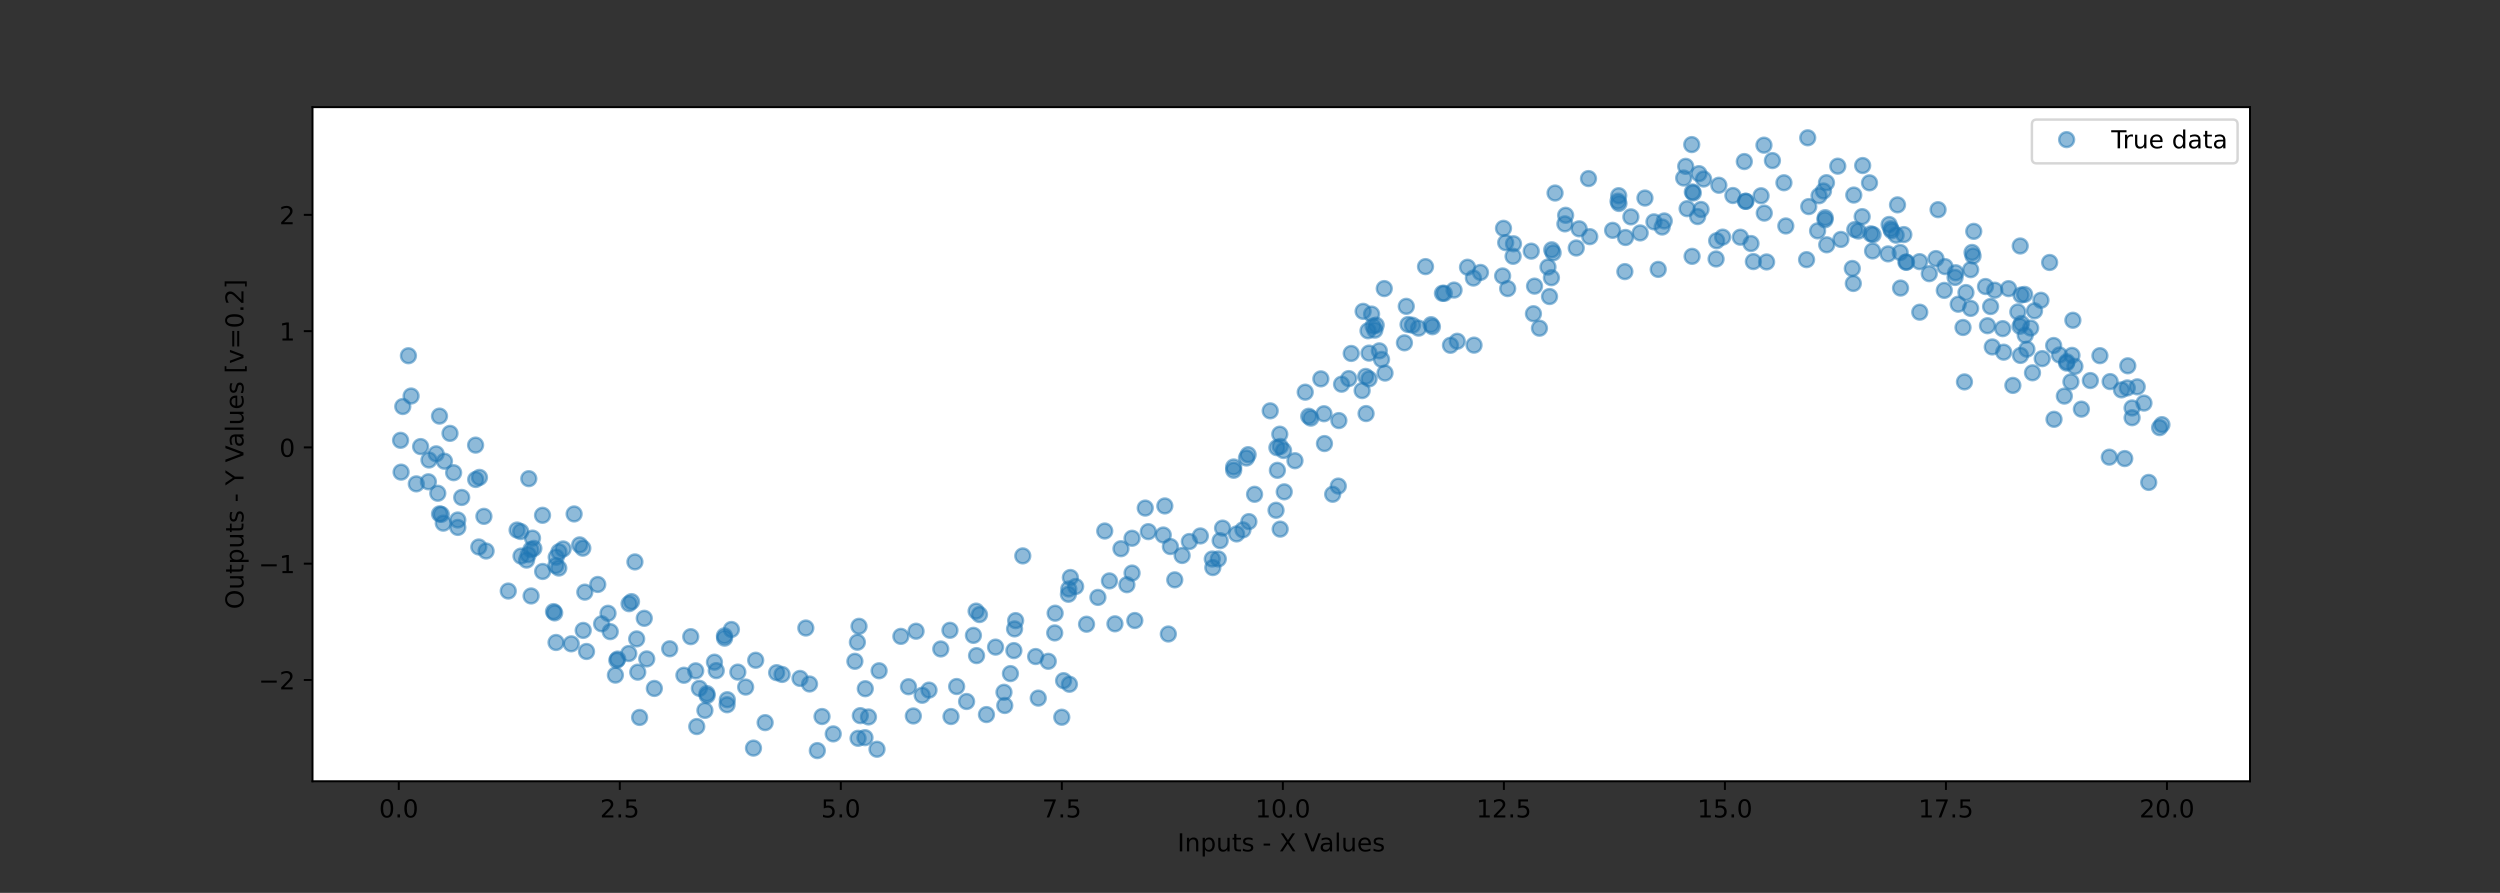 <?xml version="1.0" encoding="utf-8" standalone="no"?>
<!DOCTYPE svg PUBLIC "-//W3C//DTD SVG 1.1//EN"
  "http://www.w3.org/Graphics/SVG/1.1/DTD/svg11.dtd">
<!-- Created with matplotlib (https://matplotlib.org/) -->
<svg height="360pt" version="1.1" viewBox="0 0 1008 360" width="1008pt" xmlns="http://www.w3.org/2000/svg" xmlns:xlink="http://www.w3.org/1999/xlink">
 <rect x="0" y="0" width="1008" height="360" fill="#333333" stroke="none"/>
 <defs>
  <style type="text/css">*{stroke-linecap:butt;stroke-linejoin:round;}</style>
 </defs>
 <g id="figure_1">
  <g id="patch_1">
   <path d="M 0 360 
L 1008 360 
L 1008 0 
L 0 0 
z
" style="fill:none;"/>
  </g>
  <g id="axes_1">
   <g id="patch_2">
    <path d="M 126 315 
L 907.2 315 
L 907.2 43.2 
L 126 43.2 
z
" style="fill:#ffffff;"/>
   </g>
   <g id="matplotlib.axis_1">
    <g id="xtick_1">
     <g id="line2d_1">
      <defs>
       <path d="M 0 0 
L 0 3.5 
" id="m280ea95eca" style="stroke:#000000;stroke-width:0.8;"/>
      </defs>
      <g>
       <use style="stroke:#000000;stroke-width:0.8;" x="160.784" xlink:href="#m280ea95eca" y="315"/>
      </g>
     </g>
     <g id="text_1">
      <!-- 0.0 -->
      <g transform="translate(152.832 329.598)scale(0.1 -0.1)">
       <defs>
        <path d="M 31.781 66.406 
Q 24.172 66.406 20.328 58.906 
Q 16.5 51.422 16.5 36.375 
Q 16.5 21.391 20.328 13.891 
Q 24.172 6.391 31.781 6.391 
Q 39.453 6.391 43.281 13.891 
Q 47.125 21.391 47.125 36.375 
Q 47.125 51.422 43.281 58.906 
Q 39.453 66.406 31.781 66.406 
z
M 31.781 74.219 
Q 44.047 74.219 50.516 64.516 
Q 56.984 54.828 56.984 36.375 
Q 56.984 17.969 50.516 8.266 
Q 44.047 -1.422 31.781 -1.422 
Q 19.531 -1.422 13.062 8.266 
Q 6.594 17.969 6.594 36.375 
Q 6.594 54.828 13.062 64.516 
Q 19.531 74.219 31.781 74.219 
z
" id="DejaVuSans-48"/>
        <path d="M 10.688 12.406 
L 21 12.406 
L 21 0 
L 10.688 0 
z
" id="DejaVuSans-46"/>
       </defs>
       <use xlink:href="#DejaVuSans-48"/>
       <use x="63.623" xlink:href="#DejaVuSans-46"/>
       <use x="95.41" xlink:href="#DejaVuSans-48"/>
      </g>
     </g>
    </g>
    <g id="xtick_2">
     <g id="line2d_2">
      <g>
       <use style="stroke:#000000;stroke-width:0.8;" x="249.9" xlink:href="#m280ea95eca" y="315"/>
      </g>
     </g>
     <g id="text_2">
      <!-- 2.5 -->
      <g transform="translate(241.948 329.598)scale(0.1 -0.1)">
       <defs>
        <path d="M 19.188 8.297 
L 53.609 8.297 
L 53.609 0 
L 7.328 0 
L 7.328 8.297 
Q 12.938 14.109 22.625 23.891 
Q 32.328 33.688 34.812 36.531 
Q 39.547 41.844 41.422 45.531 
Q 43.312 49.219 43.312 52.781 
Q 43.312 58.594 39.234 62.25 
Q 35.156 65.922 28.609 65.922 
Q 23.969 65.922 18.812 64.312 
Q 13.672 62.703 7.812 59.422 
L 7.812 69.391 
Q 13.766 71.781 18.938 73 
Q 24.125 74.219 28.422 74.219 
Q 39.75 74.219 46.484 68.547 
Q 53.219 62.891 53.219 53.422 
Q 53.219 48.922 51.531 44.891 
Q 49.859 40.875 45.406 35.406 
Q 44.188 33.984 37.641 27.219 
Q 31.109 20.453 19.188 8.297 
z
" id="DejaVuSans-50"/>
        <path d="M 10.797 72.906 
L 49.516 72.906 
L 49.516 64.594 
L 19.828 64.594 
L 19.828 46.734 
Q 21.969 47.469 24.109 47.828 
Q 26.266 48.188 28.422 48.188 
Q 40.625 48.188 47.75 41.5 
Q 54.891 34.812 54.891 23.391 
Q 54.891 11.625 47.562 5.094 
Q 40.234 -1.422 26.906 -1.422 
Q 22.312 -1.422 17.547 -0.641 
Q 12.797 0.141 7.719 1.703 
L 7.719 11.625 
Q 12.109 9.234 16.797 8.062 
Q 21.484 6.891 26.703 6.891 
Q 35.156 6.891 40.078 11.328 
Q 45.016 15.766 45.016 23.391 
Q 45.016 31 40.078 35.438 
Q 35.156 39.891 26.703 39.891 
Q 22.75 39.891 18.812 39.016 
Q 14.891 38.141 10.797 36.281 
z
" id="DejaVuSans-53"/>
       </defs>
       <use xlink:href="#DejaVuSans-50"/>
       <use x="63.623" xlink:href="#DejaVuSans-46"/>
       <use x="95.41" xlink:href="#DejaVuSans-53"/>
      </g>
     </g>
    </g>
    <g id="xtick_3">
     <g id="line2d_3">
      <g>
       <use style="stroke:#000000;stroke-width:0.8;" x="339.016" xlink:href="#m280ea95eca" y="315"/>
      </g>
     </g>
     <g id="text_3">
      <!-- 5.0 -->
      <g transform="translate(331.064 329.598)scale(0.1 -0.1)">
       <use xlink:href="#DejaVuSans-53"/>
       <use x="63.623" xlink:href="#DejaVuSans-46"/>
       <use x="95.41" xlink:href="#DejaVuSans-48"/>
      </g>
     </g>
    </g>
    <g id="xtick_4">
     <g id="line2d_4">
      <g>
       <use style="stroke:#000000;stroke-width:0.8;" x="428.132" xlink:href="#m280ea95eca" y="315"/>
      </g>
     </g>
     <g id="text_4">
      <!-- 7.5 -->
      <g transform="translate(420.181 329.598)scale(0.1 -0.1)">
       <defs>
        <path d="M 8.203 72.906 
L 55.078 72.906 
L 55.078 68.703 
L 28.609 0 
L 18.312 0 
L 43.219 64.594 
L 8.203 64.594 
z
" id="DejaVuSans-55"/>
       </defs>
       <use xlink:href="#DejaVuSans-55"/>
       <use x="63.623" xlink:href="#DejaVuSans-46"/>
       <use x="95.41" xlink:href="#DejaVuSans-53"/>
      </g>
     </g>
    </g>
    <g id="xtick_5">
     <g id="line2d_5">
      <g>
       <use style="stroke:#000000;stroke-width:0.8;" x="517.248" xlink:href="#m280ea95eca" y="315"/>
      </g>
     </g>
     <g id="text_5">
      <!-- 10.0 -->
      <g transform="translate(506.116 329.598)scale(0.1 -0.1)">
       <defs>
        <path d="M 12.406 8.297 
L 28.516 8.297 
L 28.516 63.922 
L 10.984 60.406 
L 10.984 69.391 
L 28.422 72.906 
L 38.281 72.906 
L 38.281 8.297 
L 54.391 8.297 
L 54.391 0 
L 12.406 0 
z
" id="DejaVuSans-49"/>
       </defs>
       <use xlink:href="#DejaVuSans-49"/>
       <use x="63.623" xlink:href="#DejaVuSans-48"/>
       <use x="127.246" xlink:href="#DejaVuSans-46"/>
       <use x="159.033" xlink:href="#DejaVuSans-48"/>
      </g>
     </g>
    </g>
    <g id="xtick_6">
     <g id="line2d_6">
      <g>
       <use style="stroke:#000000;stroke-width:0.8;" x="606.365" xlink:href="#m280ea95eca" y="315"/>
      </g>
     </g>
     <g id="text_6">
      <!-- 12.5 -->
      <g transform="translate(595.232 329.598)scale(0.1 -0.1)">
       <use xlink:href="#DejaVuSans-49"/>
       <use x="63.623" xlink:href="#DejaVuSans-50"/>
       <use x="127.246" xlink:href="#DejaVuSans-46"/>
       <use x="159.033" xlink:href="#DejaVuSans-53"/>
      </g>
     </g>
    </g>
    <g id="xtick_7">
     <g id="line2d_7">
      <g>
       <use style="stroke:#000000;stroke-width:0.8;" x="695.481" xlink:href="#m280ea95eca" y="315"/>
      </g>
     </g>
     <g id="text_7">
      <!-- 15.0 -->
      <g transform="translate(684.348 329.598)scale(0.1 -0.1)">
       <use xlink:href="#DejaVuSans-49"/>
       <use x="63.623" xlink:href="#DejaVuSans-53"/>
       <use x="127.246" xlink:href="#DejaVuSans-46"/>
       <use x="159.033" xlink:href="#DejaVuSans-48"/>
      </g>
     </g>
    </g>
    <g id="xtick_8">
     <g id="line2d_8">
      <g>
       <use style="stroke:#000000;stroke-width:0.8;" x="784.597" xlink:href="#m280ea95eca" y="315"/>
      </g>
     </g>
     <g id="text_8">
      <!-- 17.5 -->
      <g transform="translate(773.464 329.598)scale(0.1 -0.1)">
       <use xlink:href="#DejaVuSans-49"/>
       <use x="63.623" xlink:href="#DejaVuSans-55"/>
       <use x="127.246" xlink:href="#DejaVuSans-46"/>
       <use x="159.033" xlink:href="#DejaVuSans-53"/>
      </g>
     </g>
    </g>
    <g id="xtick_9">
     <g id="line2d_9">
      <g>
       <use style="stroke:#000000;stroke-width:0.8;" x="873.713" xlink:href="#m280ea95eca" y="315"/>
      </g>
     </g>
     <g id="text_9">
      <!-- 20.0 -->
      <g transform="translate(862.58 329.598)scale(0.1 -0.1)">
       <use xlink:href="#DejaVuSans-50"/>
       <use x="63.623" xlink:href="#DejaVuSans-48"/>
       <use x="127.246" xlink:href="#DejaVuSans-46"/>
       <use x="159.033" xlink:href="#DejaVuSans-48"/>
      </g>
     </g>
    </g>
    <g id="text_10">
     <!-- Inputs - X Values -->
     <g transform="translate(474.716 343.277)scale(0.1 -0.1)">
      <defs>
       <path d="M 9.812 72.906 
L 19.672 72.906 
L 19.672 0 
L 9.812 0 
z
" id="DejaVuSans-73"/>
       <path d="M 54.891 33.016 
L 54.891 0 
L 45.906 0 
L 45.906 32.719 
Q 45.906 40.484 42.875 44.328 
Q 39.844 48.188 33.797 48.188 
Q 26.516 48.188 22.312 43.547 
Q 18.109 38.922 18.109 30.906 
L 18.109 0 
L 9.078 0 
L 9.078 54.688 
L 18.109 54.688 
L 18.109 46.188 
Q 21.344 51.125 25.703 53.562 
Q 30.078 56 35.797 56 
Q 45.219 56 50.047 50.172 
Q 54.891 44.344 54.891 33.016 
z
" id="DejaVuSans-110"/>
       <path d="M 18.109 8.203 
L 18.109 -20.797 
L 9.078 -20.797 
L 9.078 54.688 
L 18.109 54.688 
L 18.109 46.391 
Q 20.953 51.266 25.266 53.625 
Q 29.594 56 35.594 56 
Q 45.562 56 51.781 48.094 
Q 58.016 40.188 58.016 27.297 
Q 58.016 14.406 51.781 6.484 
Q 45.562 -1.422 35.594 -1.422 
Q 29.594 -1.422 25.266 0.953 
Q 20.953 3.328 18.109 8.203 
z
M 48.688 27.297 
Q 48.688 37.203 44.609 42.844 
Q 40.531 48.484 33.406 48.484 
Q 26.266 48.484 22.188 42.844 
Q 18.109 37.203 18.109 27.297 
Q 18.109 17.391 22.188 11.75 
Q 26.266 6.109 33.406 6.109 
Q 40.531 6.109 44.609 11.75 
Q 48.688 17.391 48.688 27.297 
z
" id="DejaVuSans-112"/>
       <path d="M 8.5 21.578 
L 8.5 54.688 
L 17.484 54.688 
L 17.484 21.922 
Q 17.484 14.156 20.5 10.266 
Q 23.531 6.391 29.594 6.391 
Q 36.859 6.391 41.078 11.031 
Q 45.312 15.672 45.312 23.688 
L 45.312 54.688 
L 54.297 54.688 
L 54.297 0 
L 45.312 0 
L 45.312 8.406 
Q 42.047 3.422 37.719 1 
Q 33.406 -1.422 27.688 -1.422 
Q 18.266 -1.422 13.375 4.438 
Q 8.5 10.297 8.5 21.578 
z
M 31.109 56 
z
" id="DejaVuSans-117"/>
       <path d="M 18.312 70.219 
L 18.312 54.688 
L 36.812 54.688 
L 36.812 47.703 
L 18.312 47.703 
L 18.312 18.016 
Q 18.312 11.328 20.141 9.422 
Q 21.969 7.516 27.594 7.516 
L 36.812 7.516 
L 36.812 0 
L 27.594 0 
Q 17.188 0 13.234 3.875 
Q 9.281 7.766 9.281 18.016 
L 9.281 47.703 
L 2.688 47.703 
L 2.688 54.688 
L 9.281 54.688 
L 9.281 70.219 
z
" id="DejaVuSans-116"/>
       <path d="M 44.281 53.078 
L 44.281 44.578 
Q 40.484 46.531 36.375 47.5 
Q 32.281 48.484 27.875 48.484 
Q 21.188 48.484 17.844 46.438 
Q 14.5 44.391 14.5 40.281 
Q 14.5 37.156 16.891 35.375 
Q 19.281 33.594 26.516 31.984 
L 29.594 31.297 
Q 39.156 29.25 43.188 25.516 
Q 47.219 21.781 47.219 15.094 
Q 47.219 7.469 41.188 3.016 
Q 35.156 -1.422 24.609 -1.422 
Q 20.219 -1.422 15.453 -0.562 
Q 10.688 0.297 5.422 2 
L 5.422 11.281 
Q 10.406 8.688 15.234 7.391 
Q 20.062 6.109 24.812 6.109 
Q 31.156 6.109 34.562 8.281 
Q 37.984 10.453 37.984 14.406 
Q 37.984 18.062 35.516 20.016 
Q 33.062 21.969 24.703 23.781 
L 21.578 24.516 
Q 13.234 26.266 9.516 29.906 
Q 5.812 33.547 5.812 39.891 
Q 5.812 47.609 11.281 51.797 
Q 16.75 56 26.812 56 
Q 31.781 56 36.172 55.266 
Q 40.578 54.547 44.281 53.078 
z
" id="DejaVuSans-115"/>
       <path id="DejaVuSans-32"/>
       <path d="M 4.891 31.391 
L 31.203 31.391 
L 31.203 23.391 
L 4.891 23.391 
z
" id="DejaVuSans-45"/>
       <path d="M 6.297 72.906 
L 16.891 72.906 
L 35.016 45.797 
L 53.219 72.906 
L 63.812 72.906 
L 40.375 37.891 
L 65.375 0 
L 54.781 0 
L 34.281 31 
L 13.625 0 
L 2.984 0 
L 29 38.922 
z
" id="DejaVuSans-88"/>
       <path d="M 28.609 0 
L 0.781 72.906 
L 11.078 72.906 
L 34.188 11.531 
L 57.328 72.906 
L 67.578 72.906 
L 39.797 0 
z
" id="DejaVuSans-86"/>
       <path d="M 34.281 27.484 
Q 23.391 27.484 19.188 25 
Q 14.984 22.516 14.984 16.5 
Q 14.984 11.719 18.141 8.906 
Q 21.297 6.109 26.703 6.109 
Q 34.188 6.109 38.703 11.406 
Q 43.219 16.703 43.219 25.484 
L 43.219 27.484 
z
M 52.203 31.203 
L 52.203 0 
L 43.219 0 
L 43.219 8.297 
Q 40.141 3.328 35.547 0.953 
Q 30.953 -1.422 24.312 -1.422 
Q 15.922 -1.422 10.953 3.297 
Q 6 8.016 6 15.922 
Q 6 25.141 12.172 29.828 
Q 18.359 34.516 30.609 34.516 
L 43.219 34.516 
L 43.219 35.406 
Q 43.219 41.609 39.141 45 
Q 35.062 48.391 27.688 48.391 
Q 23 48.391 18.547 47.266 
Q 14.109 46.141 10.016 43.891 
L 10.016 52.203 
Q 14.938 54.109 19.578 55.047 
Q 24.219 56 28.609 56 
Q 40.484 56 46.344 49.844 
Q 52.203 43.703 52.203 31.203 
z
" id="DejaVuSans-97"/>
       <path d="M 9.422 75.984 
L 18.406 75.984 
L 18.406 0 
L 9.422 0 
z
" id="DejaVuSans-108"/>
       <path d="M 56.203 29.594 
L 56.203 25.203 
L 14.891 25.203 
Q 15.484 15.922 20.484 11.062 
Q 25.484 6.203 34.422 6.203 
Q 39.594 6.203 44.453 7.469 
Q 49.312 8.734 54.109 11.281 
L 54.109 2.781 
Q 49.266 0.734 44.188 -0.344 
Q 39.109 -1.422 33.891 -1.422 
Q 20.797 -1.422 13.156 6.188 
Q 5.516 13.812 5.516 26.812 
Q 5.516 40.234 12.766 48.109 
Q 20.016 56 32.328 56 
Q 43.359 56 49.781 48.891 
Q 56.203 41.797 56.203 29.594 
z
M 47.219 32.234 
Q 47.125 39.594 43.094 43.984 
Q 39.062 48.391 32.422 48.391 
Q 24.906 48.391 20.391 44.141 
Q 15.875 39.891 15.188 32.172 
z
" id="DejaVuSans-101"/>
      </defs>
      <use xlink:href="#DejaVuSans-73"/>
      <use x="29.492" xlink:href="#DejaVuSans-110"/>
      <use x="92.871" xlink:href="#DejaVuSans-112"/>
      <use x="156.348" xlink:href="#DejaVuSans-117"/>
      <use x="219.727" xlink:href="#DejaVuSans-116"/>
      <use x="258.936" xlink:href="#DejaVuSans-115"/>
      <use x="311.035" xlink:href="#DejaVuSans-32"/>
      <use x="342.822" xlink:href="#DejaVuSans-45"/>
      <use x="378.906" xlink:href="#DejaVuSans-32"/>
      <use x="410.693" xlink:href="#DejaVuSans-88"/>
      <use x="479.199" xlink:href="#DejaVuSans-32"/>
      <use x="510.986" xlink:href="#DejaVuSans-86"/>
      <use x="571.645" xlink:href="#DejaVuSans-97"/>
      <use x="632.924" xlink:href="#DejaVuSans-108"/>
      <use x="660.707" xlink:href="#DejaVuSans-117"/>
      <use x="724.086" xlink:href="#DejaVuSans-101"/>
      <use x="785.609" xlink:href="#DejaVuSans-115"/>
     </g>
    </g>
   </g>
   <g id="matplotlib.axis_2">
    <g id="ytick_1">
     <g id="line2d_10">
      <defs>
       <path d="M 0 0 
L -3.5 0 
" id="m5a6b893e57" style="stroke:#000000;stroke-width:0.8;"/>
      </defs>
      <g>
       <use style="stroke:#000000;stroke-width:0.8;" x="126" xlink:href="#m5a6b893e57" y="274.164"/>
      </g>
     </g>
     <g id="text_11">
      <!-- −2 -->
      <g transform="translate(104.258 277.963)scale(0.1 -0.1)">
       <defs>
        <path d="M 10.594 35.5 
L 73.188 35.5 
L 73.188 27.203 
L 10.594 27.203 
z
" id="DejaVuSans-8722"/>
       </defs>
       <use xlink:href="#DejaVuSans-8722"/>
       <use x="83.789" xlink:href="#DejaVuSans-50"/>
      </g>
     </g>
    </g>
    <g id="ytick_2">
     <g id="line2d_11">
      <g>
       <use style="stroke:#000000;stroke-width:0.8;" x="126" xlink:href="#m5a6b893e57" y="227.279"/>
      </g>
     </g>
     <g id="text_12">
      <!-- −1 -->
      <g transform="translate(104.258 231.078)scale(0.1 -0.1)">
       <use xlink:href="#DejaVuSans-8722"/>
       <use x="83.789" xlink:href="#DejaVuSans-49"/>
      </g>
     </g>
    </g>
    <g id="ytick_3">
     <g id="line2d_12">
      <g>
       <use style="stroke:#000000;stroke-width:0.8;" x="126" xlink:href="#m5a6b893e57" y="180.395"/>
      </g>
     </g>
     <g id="text_13">
      <!-- 0 -->
      <g transform="translate(112.638 184.194)scale(0.1 -0.1)">
       <use xlink:href="#DejaVuSans-48"/>
      </g>
     </g>
    </g>
    <g id="ytick_4">
     <g id="line2d_13">
      <g>
       <use style="stroke:#000000;stroke-width:0.8;" x="126" xlink:href="#m5a6b893e57" y="133.51"/>
      </g>
     </g>
     <g id="text_14">
      <!-- 1 -->
      <g transform="translate(112.638 137.31)scale(0.1 -0.1)">
       <use xlink:href="#DejaVuSans-49"/>
      </g>
     </g>
    </g>
    <g id="ytick_5">
     <g id="line2d_14">
      <g>
       <use style="stroke:#000000;stroke-width:0.8;" x="126" xlink:href="#m5a6b893e57" y="86.626"/>
      </g>
     </g>
     <g id="text_15">
      <!-- 2 -->
      <g transform="translate(112.638 90.425)scale(0.1 -0.1)">
       <use xlink:href="#DejaVuSans-50"/>
      </g>
     </g>
    </g>
    <g id="text_16">
     <!-- Outputs - Y Values [v=0.2] -->
     <g transform="translate(98.178 245.625)rotate(-90)scale(0.1 -0.1)">
      <defs>
       <path d="M 39.406 66.219 
Q 28.656 66.219 22.328 58.203 
Q 16.016 50.203 16.016 36.375 
Q 16.016 22.609 22.328 14.594 
Q 28.656 6.594 39.406 6.594 
Q 50.141 6.594 56.422 14.594 
Q 62.703 22.609 62.703 36.375 
Q 62.703 50.203 56.422 58.203 
Q 50.141 66.219 39.406 66.219 
z
M 39.406 74.219 
Q 54.734 74.219 63.906 63.938 
Q 73.094 53.656 73.094 36.375 
Q 73.094 19.141 63.906 8.859 
Q 54.734 -1.422 39.406 -1.422 
Q 24.031 -1.422 14.812 8.828 
Q 5.609 19.094 5.609 36.375 
Q 5.609 53.656 14.812 63.938 
Q 24.031 74.219 39.406 74.219 
z
" id="DejaVuSans-79"/>
       <path d="M -0.203 72.906 
L 10.406 72.906 
L 30.609 42.922 
L 50.688 72.906 
L 61.281 72.906 
L 35.5 34.719 
L 35.5 0 
L 25.594 0 
L 25.594 34.719 
z
" id="DejaVuSans-89"/>
       <path d="M 8.594 75.984 
L 29.297 75.984 
L 29.297 69 
L 17.578 69 
L 17.578 -6.203 
L 29.297 -6.203 
L 29.297 -13.188 
L 8.594 -13.188 
z
" id="DejaVuSans-91"/>
       <path d="M 2.984 54.688 
L 12.5 54.688 
L 29.594 8.797 
L 46.688 54.688 
L 56.203 54.688 
L 35.688 0 
L 23.484 0 
z
" id="DejaVuSans-118"/>
       <path d="M 10.594 45.406 
L 73.188 45.406 
L 73.188 37.203 
L 10.594 37.203 
z
M 10.594 25.484 
L 73.188 25.484 
L 73.188 17.188 
L 10.594 17.188 
z
" id="DejaVuSans-61"/>
       <path d="M 30.422 75.984 
L 30.422 -13.188 
L 9.719 -13.188 
L 9.719 -6.203 
L 21.391 -6.203 
L 21.391 69 
L 9.719 69 
L 9.719 75.984 
z
" id="DejaVuSans-93"/>
      </defs>
      <use xlink:href="#DejaVuSans-79"/>
      <use x="78.711" xlink:href="#DejaVuSans-117"/>
      <use x="142.09" xlink:href="#DejaVuSans-116"/>
      <use x="181.299" xlink:href="#DejaVuSans-112"/>
      <use x="244.775" xlink:href="#DejaVuSans-117"/>
      <use x="308.154" xlink:href="#DejaVuSans-116"/>
      <use x="347.363" xlink:href="#DejaVuSans-115"/>
      <use x="399.463" xlink:href="#DejaVuSans-32"/>
      <use x="431.25" xlink:href="#DejaVuSans-45"/>
      <use x="467.334" xlink:href="#DejaVuSans-32"/>
      <use x="499.121" xlink:href="#DejaVuSans-89"/>
      <use x="560.205" xlink:href="#DejaVuSans-32"/>
      <use x="591.992" xlink:href="#DejaVuSans-86"/>
      <use x="652.65" xlink:href="#DejaVuSans-97"/>
      <use x="713.93" xlink:href="#DejaVuSans-108"/>
      <use x="741.713" xlink:href="#DejaVuSans-117"/>
      <use x="805.092" xlink:href="#DejaVuSans-101"/>
      <use x="866.615" xlink:href="#DejaVuSans-115"/>
      <use x="918.715" xlink:href="#DejaVuSans-32"/>
      <use x="950.502" xlink:href="#DejaVuSans-91"/>
      <use x="989.516" xlink:href="#DejaVuSans-118"/>
      <use x="1048.695" xlink:href="#DejaVuSans-61"/>
      <use x="1132.484" xlink:href="#DejaVuSans-48"/>
      <use x="1196.107" xlink:href="#DejaVuSans-46"/>
      <use x="1227.895" xlink:href="#DejaVuSans-50"/>
      <use x="1291.518" xlink:href="#DejaVuSans-93"/>
     </g>
    </g>
   </g>
   <g id="line2d_15">
    <defs>
     <path d="M 0 3 
C 0.796 3 1.559 2.684 2.121 2.121 
C 2.684 1.559 3 0.796 3 0 
C 3 -0.796 2.684 -1.559 2.121 -2.121 
C 1.559 -2.684 0.796 -3 0 -3 
C -0.796 -3 -1.559 -2.684 -2.121 -2.121 
C -2.684 -1.559 -3 -0.796 -3 0 
C -3 0.796 -2.684 1.559 -2.121 2.121 
C -1.559 2.684 -0.796 3 0 3 
z
" id="mea02251ff0" style="stroke:#1f77b4;stroke-opacity:0.5;"/>
    </defs>
    <g clip-path="url(#pc5a2dd8282)">
     <use style="fill:#1f77b4;fill-opacity:0.5;stroke:#1f77b4;stroke-opacity:0.5;" x="766.147" xlink:href="#mea02251ff0" y="101.795"/>
     <use style="fill:#1f77b4;fill-opacity:0.5;stroke:#1f77b4;stroke-opacity:0.5;" x="746.851" xlink:href="#mea02251ff0" y="108.245"/>
     <use style="fill:#1f77b4;fill-opacity:0.5;stroke:#1f77b4;stroke-opacity:0.5;" x="408.795" xlink:href="#mea02251ff0" y="262.329"/>
     <use style="fill:#1f77b4;fill-opacity:0.5;stroke:#1f77b4;stroke-opacity:0.5;" x="682.741" xlink:href="#mea02251ff0" y="77.8"/>
     <use style="fill:#1f77b4;fill-opacity:0.5;stroke:#1f77b4;stroke-opacity:0.5;" x="162.398" xlink:href="#mea02251ff0" y="163.905"/>
     <use style="fill:#1f77b4;fill-opacity:0.5;stroke:#1f77b4;stroke-opacity:0.5;" x="288.065" xlink:href="#mea02251ff0" y="266.985"/>
     <use style="fill:#1f77b4;fill-opacity:0.5;stroke:#1f77b4;stroke-opacity:0.5;" x="742.251" xlink:href="#mea02251ff0" y="96.537"/>
     <use style="fill:#1f77b4;fill-opacity:0.5;stroke:#1f77b4;stroke-opacity:0.5;" x="348.883" xlink:href="#mea02251ff0" y="277.688"/>
     <use style="fill:#1f77b4;fill-opacity:0.5;stroke:#1f77b4;stroke-opacity:0.5;" x="449.544" xlink:href="#mea02251ff0" y="251.523"/>
     <use style="fill:#1f77b4;fill-opacity:0.5;stroke:#1f77b4;stroke-opacity:0.5;" x="835.418" xlink:href="#mea02251ff0" y="143.284"/>
     <use style="fill:#1f77b4;fill-opacity:0.5;stroke:#1f77b4;stroke-opacity:0.5;" x="469.033" xlink:href="#mea02251ff0" y="215.715"/>
     <use style="fill:#1f77b4;fill-opacity:0.5;stroke:#1f77b4;stroke-opacity:0.5;" x="293.159" xlink:href="#mea02251ff0" y="284.16"/>
     <use style="fill:#1f77b4;fill-opacity:0.5;stroke:#1f77b4;stroke-opacity:0.5;" x="666.876" xlink:href="#mea02251ff0" y="89.449"/>
     <use style="fill:#1f77b4;fill-opacity:0.5;stroke:#1f77b4;stroke-opacity:0.5;" x="280.517" xlink:href="#mea02251ff0" y="270.479"/>
     <use style="fill:#1f77b4;fill-opacity:0.5;stroke:#1f77b4;stroke-opacity:0.5;" x="618.279" xlink:href="#mea02251ff0" y="126.492"/>
     <use style="fill:#1f77b4;fill-opacity:0.5;stroke:#1f77b4;stroke-opacity:0.5;" x="569.536" xlink:href="#mea02251ff0" y="131.127"/>
     <use style="fill:#1f77b4;fill-opacity:0.5;stroke:#1f77b4;stroke-opacity:0.5;" x="303.804" xlink:href="#mea02251ff0" y="301.634"/>
     <use style="fill:#1f77b4;fill-opacity:0.5;stroke:#1f77b4;stroke-opacity:0.5;" x="804.293" xlink:href="#mea02251ff0" y="117.012"/>
     <use style="fill:#1f77b4;fill-opacity:0.5;stroke:#1f77b4;stroke-opacity:0.5;" x="224.11" xlink:href="#mea02251ff0" y="228.065"/>
     <use style="fill:#1f77b4;fill-opacity:0.5;stroke:#1f77b4;stroke-opacity:0.5;" x="292.152" xlink:href="#mea02251ff0" y="257.305"/>
     <use style="fill:#1f77b4;fill-opacity:0.5;stroke:#1f77b4;stroke-opacity:0.5;" x="409.506" xlink:href="#mea02251ff0" y="250.234"/>
     <use style="fill:#1f77b4;fill-opacity:0.5;stroke:#1f77b4;stroke-opacity:0.5;" x="516.165" xlink:href="#mea02251ff0" y="213.344"/>
     <use style="fill:#1f77b4;fill-opacity:0.5;stroke:#1f77b4;stroke-opacity:0.5;" x="703.96" xlink:href="#mea02251ff0" y="81.162"/>
     <use style="fill:#1f77b4;fill-opacity:0.5;stroke:#1f77b4;stroke-opacity:0.5;" x="803.282" xlink:href="#mea02251ff0" y="139.887"/>
     <use style="fill:#1f77b4;fill-opacity:0.5;stroke:#1f77b4;stroke-opacity:0.5;" x="624.772" xlink:href="#mea02251ff0" y="119.563"/>
     <use style="fill:#1f77b4;fill-opacity:0.5;stroke:#1f77b4;stroke-opacity:0.5;" x="826.417" xlink:href="#mea02251ff0" y="105.831"/>
     <use style="fill:#1f77b4;fill-opacity:0.5;stroke:#1f77b4;stroke-opacity:0.5;" x="401.411" xlink:href="#mea02251ff0" y="260.915"/>
     <use style="fill:#1f77b4;fill-opacity:0.5;stroke:#1f77b4;stroke-opacity:0.5;" x="210.073" xlink:href="#mea02251ff0" y="224.213"/>
     <use style="fill:#1f77b4;fill-opacity:0.5;stroke:#1f77b4;stroke-opacity:0.5;" x="558.132" xlink:href="#mea02251ff0" y="116.359"/>
     <use style="fill:#1f77b4;fill-opacity:0.5;stroke:#1f77b4;stroke-opacity:0.5;" x="454.365" xlink:href="#mea02251ff0" y="235.756"/>
     <use style="fill:#1f77b4;fill-opacity:0.5;stroke:#1f77b4;stroke-opacity:0.5;" x="425.263" xlink:href="#mea02251ff0" y="255.192"/>
     <use style="fill:#1f77b4;fill-opacity:0.5;stroke:#1f77b4;stroke-opacity:0.5;" x="794.562" xlink:href="#mea02251ff0" y="124.345"/>
     <use style="fill:#1f77b4;fill-opacity:0.5;stroke:#1f77b4;stroke-opacity:0.5;" x="161.509" xlink:href="#mea02251ff0" y="177.532"/>
     <use style="fill:#1f77b4;fill-opacity:0.5;stroke:#1f77b4;stroke-opacity:0.5;" x="164.674" xlink:href="#mea02251ff0" y="143.429"/>
     <use style="fill:#1f77b4;fill-opacity:0.5;stroke:#1f77b4;stroke-opacity:0.5;" x="558.441" xlink:href="#mea02251ff0" y="150.422"/>
     <use style="fill:#1f77b4;fill-opacity:0.5;stroke:#1f77b4;stroke-opacity:0.5;" x="345.975" xlink:href="#mea02251ff0" y="297.683"/>
     <use style="fill:#1f77b4;fill-opacity:0.5;stroke:#1f77b4;stroke-opacity:0.5;" x="214.709" xlink:href="#mea02251ff0" y="216.967"/>
     <use style="fill:#1f77b4;fill-opacity:0.5;stroke:#1f77b4;stroke-opacity:0.5;" x="754.335" xlink:href="#mea02251ff0" y="94.282"/>
     <use style="fill:#1f77b4;fill-opacity:0.5;stroke:#1f77b4;stroke-opacity:0.5;" x="502.578" xlink:href="#mea02251ff0" y="184.662"/>
     <use style="fill:#1f77b4;fill-opacity:0.5;stroke:#1f77b4;stroke-opacity:0.5;" x="625.658" xlink:href="#mea02251ff0" y="100.72"/>
     <use style="fill:#1f77b4;fill-opacity:0.5;stroke:#1f77b4;stroke-opacity:0.5;" x="684.487" xlink:href="#mea02251ff0" y="87.318"/>
     <use style="fill:#1f77b4;fill-opacity:0.5;stroke:#1f77b4;stroke-opacity:0.5;" x="582.345" xlink:href="#mea02251ff0" y="118.258"/>
     <use style="fill:#1f77b4;fill-opacity:0.5;stroke:#1f77b4;stroke-opacity:0.5;" x="489.012" xlink:href="#mea02251ff0" y="228.847"/>
     <use style="fill:#1f77b4;fill-opacity:0.5;stroke:#1f77b4;stroke-opacity:0.5;" x="655.15" xlink:href="#mea02251ff0" y="109.513"/>
     <use style="fill:#1f77b4;fill-opacity:0.5;stroke:#1f77b4;stroke-opacity:0.5;" x="839.214" xlink:href="#mea02251ff0" y="164.965"/>
     <use style="fill:#1f77b4;fill-opacity:0.5;stroke:#1f77b4;stroke-opacity:0.5;" x="795.814" xlink:href="#mea02251ff0" y="93.281"/>
     <use style="fill:#1f77b4;fill-opacity:0.5;stroke:#1f77b4;stroke-opacity:0.5;" x="285.105" xlink:href="#mea02251ff0" y="280.444"/>
     <use style="fill:#1f77b4;fill-opacity:0.5;stroke:#1f77b4;stroke-opacity:0.5;" x="607.894" xlink:href="#mea02251ff0" y="116.356"/>
     <use style="fill:#1f77b4;fill-opacity:0.5;stroke:#1f77b4;stroke-opacity:0.5;" x="300.645" xlink:href="#mea02251ff0" y="277.025"/>
     <use style="fill:#1f77b4;fill-opacity:0.5;stroke:#1f77b4;stroke-opacity:0.5;" x="678.857" xlink:href="#mea02251ff0" y="71.774"/>
     <use style="fill:#1f77b4;fill-opacity:0.5;stroke:#1f77b4;stroke-opacity:0.5;" x="828.036" xlink:href="#mea02251ff0" y="139.306"/>
     <use style="fill:#1f77b4;fill-opacity:0.5;stroke:#1f77b4;stroke-opacity:0.5;" x="501.158" xlink:href="#mea02251ff0" y="213.633"/>
     <use style="fill:#1f77b4;fill-opacity:0.5;stroke:#1f77b4;stroke-opacity:0.5;" x="550.656" xlink:href="#mea02251ff0" y="151.772"/>
     <use style="fill:#1f77b4;fill-opacity:0.5;stroke:#1f77b4;stroke-opacity:0.5;" x="587.565" xlink:href="#mea02251ff0" y="137.591"/>
     <use style="fill:#1f77b4;fill-opacity:0.5;stroke:#1f77b4;stroke-opacity:0.5;" x="850.468" xlink:href="#mea02251ff0" y="184.326"/>
     <use style="fill:#1f77b4;fill-opacity:0.5;stroke:#1f77b4;stroke-opacity:0.5;" x="209.956" xlink:href="#mea02251ff0" y="214.319"/>
     <use style="fill:#1f77b4;fill-opacity:0.5;stroke:#1f77b4;stroke-opacity:0.5;" x="764.525" xlink:href="#mea02251ff0" y="94.828"/>
     <use style="fill:#1f77b4;fill-opacity:0.5;stroke:#1f77b4;stroke-opacity:0.5;" x="571.955" xlink:href="#mea02251ff0" y="132.3"/>
     <use style="fill:#1f77b4;fill-opacity:0.5;stroke:#1f77b4;stroke-opacity:0.5;" x="224.261" xlink:href="#mea02251ff0" y="224.652"/>
     <use style="fill:#1f77b4;fill-opacity:0.5;stroke:#1f77b4;stroke-opacity:0.5;" x="514.503" xlink:href="#mea02251ff0" y="205.737"/>
     <use style="fill:#1f77b4;fill-opacity:0.5;stroke:#1f77b4;stroke-opacity:0.5;" x="574.768" xlink:href="#mea02251ff0" y="107.498"/>
     <use style="fill:#1f77b4;fill-opacity:0.5;stroke:#1f77b4;stroke-opacity:0.5;" x="393.569" xlink:href="#mea02251ff0" y="246.405"/>
     <use style="fill:#1f77b4;fill-opacity:0.5;stroke:#1f77b4;stroke-opacity:0.5;" x="680.245" xlink:href="#mea02251ff0" y="84.138"/>
     <use style="fill:#1f77b4;fill-opacity:0.5;stroke:#1f77b4;stroke-opacity:0.5;" x="263.83" xlink:href="#mea02251ff0" y="277.579"/>
     <use style="fill:#1f77b4;fill-opacity:0.5;stroke:#1f77b4;stroke-opacity:0.5;" x="544.815" xlink:href="#mea02251ff0" y="142.507"/>
     <use style="fill:#1f77b4;fill-opacity:0.5;stroke:#1f77b4;stroke-opacity:0.5;" x="694.576" xlink:href="#mea02251ff0" y="95.614"/>
     <use style="fill:#1f77b4;fill-opacity:0.5;stroke:#1f77b4;stroke-opacity:0.5;" x="657.573" xlink:href="#mea02251ff0" y="87.441"/>
     <use style="fill:#1f77b4;fill-opacity:0.5;stroke:#1f77b4;stroke-opacity:0.5;" x="404.804" xlink:href="#mea02251ff0" y="279.126"/>
     <use style="fill:#1f77b4;fill-opacity:0.5;stroke:#1f77b4;stroke-opacity:0.5;" x="503.553" xlink:href="#mea02251ff0" y="210.315"/>
     <use style="fill:#1f77b4;fill-opacity:0.5;stroke:#1f77b4;stroke-opacity:0.5;" x="567.727" xlink:href="#mea02251ff0" y="130.842"/>
     <use style="fill:#1f77b4;fill-opacity:0.5;stroke:#1f77b4;stroke-opacity:0.5;" x="711.352" xlink:href="#mea02251ff0" y="85.924"/>
     <use style="fill:#1f77b4;fill-opacity:0.5;stroke:#1f77b4;stroke-opacity:0.5;" x="181.441" xlink:href="#mea02251ff0" y="174.734"/>
     <use style="fill:#1f77b4;fill-opacity:0.5;stroke:#1f77b4;stroke-opacity:0.5;" x="469.659" xlink:href="#mea02251ff0" y="203.993"/>
     <use style="fill:#1f77b4;fill-opacity:0.5;stroke:#1f77b4;stroke-opacity:0.5;" x="409.072" xlink:href="#mea02251ff0" y="253.573"/>
     <use style="fill:#1f77b4;fill-opacity:0.5;stroke:#1f77b4;stroke-opacity:0.5;" x="857.726" xlink:href="#mea02251ff0" y="156.412"/>
     <use style="fill:#1f77b4;fill-opacity:0.5;stroke:#1f77b4;stroke-opacity:0.5;" x="195.998" xlink:href="#mea02251ff0" y="222.169"/>
     <use style="fill:#1f77b4;fill-opacity:0.5;stroke:#1f77b4;stroke-opacity:0.5;" x="236.485" xlink:href="#mea02251ff0" y="262.678"/>
     <use style="fill:#1f77b4;fill-opacity:0.5;stroke:#1f77b4;stroke-opacity:0.5;" x="223.174" xlink:href="#mea02251ff0" y="246.596"/>
     <use style="fill:#1f77b4;fill-opacity:0.5;stroke:#1f77b4;stroke-opacity:0.5;" x="765.081" xlink:href="#mea02251ff0" y="82.602"/>
     <use style="fill:#1f77b4;fill-opacity:0.5;stroke:#1f77b4;stroke-opacity:0.5;" x="315.331" xlink:href="#mea02251ff0" y="271.931"/>
     <use style="fill:#1f77b4;fill-opacity:0.5;stroke:#1f77b4;stroke-opacity:0.5;" x="193.052" xlink:href="#mea02251ff0" y="220.54"/>
     <use style="fill:#1f77b4;fill-opacity:0.5;stroke:#1f77b4;stroke-opacity:0.5;" x="791.485" xlink:href="#mea02251ff0" y="132.04"/>
     <use style="fill:#1f77b4;fill-opacity:0.5;stroke:#1f77b4;stroke-opacity:0.5;" x="257.141" xlink:href="#mea02251ff0" y="271.016"/>
     <use style="fill:#1f77b4;fill-opacity:0.5;stroke:#1f77b4;stroke-opacity:0.5;" x="492.936" xlink:href="#mea02251ff0" y="212.932"/>
     <use style="fill:#1f77b4;fill-opacity:0.5;stroke:#1f77b4;stroke-opacity:0.5;" x="679.674" xlink:href="#mea02251ff0" y="67.071"/>
     <use style="fill:#1f77b4;fill-opacity:0.5;stroke:#1f77b4;stroke-opacity:0.5;" x="517.803" xlink:href="#mea02251ff0" y="198.305"/>
     <use style="fill:#1f77b4;fill-opacity:0.5;stroke:#1f77b4;stroke-opacity:0.5;" x="533.823" xlink:href="#mea02251ff0" y="166.821"/>
     <use style="fill:#1f77b4;fill-opacity:0.5;stroke:#1f77b4;stroke-opacity:0.5;" x="308.506" xlink:href="#mea02251ff0" y="291.368"/>
     <use style="fill:#1f77b4;fill-opacity:0.5;stroke:#1f77b4;stroke-opacity:0.5;" x="813.579" xlink:href="#mea02251ff0" y="125.757"/>
     <use style="fill:#1f77b4;fill-opacity:0.5;stroke:#1f77b4;stroke-opacity:0.5;" x="692.159" xlink:href="#mea02251ff0" y="97.06"/>
     <use style="fill:#1f77b4;fill-opacity:0.5;stroke:#1f77b4;stroke-opacity:0.5;" x="749.256" xlink:href="#mea02251ff0" y="93.152"/>
     <use style="fill:#1f77b4;fill-opacity:0.5;stroke:#1f77b4;stroke-opacity:0.5;" x="781.427" xlink:href="#mea02251ff0" y="84.543"/>
     <use style="fill:#1f77b4;fill-opacity:0.5;stroke:#1f77b4;stroke-opacity:0.5;" x="834.993" xlink:href="#mea02251ff0" y="153.954"/>
     <use style="fill:#1f77b4;fill-opacity:0.5;stroke:#1f77b4;stroke-opacity:0.5;" x="451.974" xlink:href="#mea02251ff0" y="221.238"/>
     <use style="fill:#1f77b4;fill-opacity:0.5;stroke:#1f77b4;stroke-opacity:0.5;" x="204.932" xlink:href="#mea02251ff0" y="238.306"/>
     <use style="fill:#1f77b4;fill-opacity:0.5;stroke:#1f77b4;stroke-opacity:0.5;" x="814.553" xlink:href="#mea02251ff0" y="99.179"/>
     <use style="fill:#1f77b4;fill-opacity:0.5;stroke:#1f77b4;stroke-opacity:0.5;" x="766.301" xlink:href="#mea02251ff0" y="116.144"/>
     <use style="fill:#1f77b4;fill-opacity:0.5;stroke:#1f77b4;stroke-opacity:0.5;" x="284.223" xlink:href="#mea02251ff0" y="286.424"/>
     <use style="fill:#1f77b4;fill-opacity:0.5;stroke:#1f77b4;stroke-opacity:0.5;" x="368.257" xlink:href="#mea02251ff0" y="288.674"/>
     <use style="fill:#1f77b4;fill-opacity:0.5;stroke:#1f77b4;stroke-opacity:0.5;" x="789.555" xlink:href="#mea02251ff0" y="122.661"/>
     <use style="fill:#1f77b4;fill-opacity:0.5;stroke:#1f77b4;stroke-opacity:0.5;" x="552.019" xlink:href="#mea02251ff0" y="152.75"/>
     <use style="fill:#1f77b4;fill-opacity:0.5;stroke:#1f77b4;stroke-opacity:0.5;" x="556.143" xlink:href="#mea02251ff0" y="141.456"/>
     <use style="fill:#1f77b4;fill-opacity:0.5;stroke:#1f77b4;stroke-opacity:0.5;" x="788.294" xlink:href="#mea02251ff0" y="111.868"/>
     <use style="fill:#1f77b4;fill-opacity:0.5;stroke:#1f77b4;stroke-opacity:0.5;" x="543.822" xlink:href="#mea02251ff0" y="152.646"/>
     <use style="fill:#1f77b4;fill-opacity:0.5;stroke:#1f77b4;stroke-opacity:0.5;" x="193.32" xlink:href="#mea02251ff0" y="192.482"/>
     <use style="fill:#1f77b4;fill-opacity:0.5;stroke:#1f77b4;stroke-opacity:0.5;" x="861.735" xlink:href="#mea02251ff0" y="155.968"/>
     <use style="fill:#1f77b4;fill-opacity:0.5;stroke:#1f77b4;stroke-opacity:0.5;" x="740.99" xlink:href="#mea02251ff0" y="67"/>
     <use style="fill:#1f77b4;fill-opacity:0.5;stroke:#1f77b4;stroke-opacity:0.5;" x="329.545" xlink:href="#mea02251ff0" y="302.645"/>
     <use style="fill:#1f77b4;fill-opacity:0.5;stroke:#1f77b4;stroke-opacity:0.5;" x="350.17" xlink:href="#mea02251ff0" y="289.072"/>
     <use style="fill:#1f77b4;fill-opacity:0.5;stroke:#1f77b4;stroke-opacity:0.5;" x="293.253" xlink:href="#mea02251ff0" y="282.121"/>
     <use style="fill:#1f77b4;fill-opacity:0.5;stroke:#1f77b4;stroke-opacity:0.5;" x="553.02" xlink:href="#mea02251ff0" y="126.636"/>
     <use style="fill:#1f77b4;fill-opacity:0.5;stroke:#1f77b4;stroke-opacity:0.5;" x="175.864" xlink:href="#mea02251ff0" y="182.986"/>
     <use style="fill:#1f77b4;fill-opacity:0.5;stroke:#1f77b4;stroke-opacity:0.5;" x="379.315" xlink:href="#mea02251ff0" y="261.663"/>
     <use style="fill:#1f77b4;fill-opacity:0.5;stroke:#1f77b4;stroke-opacity:0.5;" x="517.534" xlink:href="#mea02251ff0" y="181.639"/>
     <use style="fill:#1f77b4;fill-opacity:0.5;stroke:#1f77b4;stroke-opacity:0.5;" x="514.842" xlink:href="#mea02251ff0" y="180.499"/>
     <use style="fill:#1f77b4;fill-opacity:0.5;stroke:#1f77b4;stroke-opacity:0.5;" x="850.81" xlink:href="#mea02251ff0" y="153.859"/>
     <use style="fill:#1f77b4;fill-opacity:0.5;stroke:#1f77b4;stroke-opacity:0.5;" x="394.926" xlink:href="#mea02251ff0" y="247.789"/>
     <use style="fill:#1f77b4;fill-opacity:0.5;stroke:#1f77b4;stroke-opacity:0.5;" x="801.345" xlink:href="#mea02251ff0" y="131.325"/>
     <use style="fill:#1f77b4;fill-opacity:0.5;stroke:#1f77b4;stroke-opacity:0.5;" x="476.633" xlink:href="#mea02251ff0" y="223.965"/>
     <use style="fill:#1f77b4;fill-opacity:0.5;stroke:#1f77b4;stroke-opacity:0.5;" x="802.609" xlink:href="#mea02251ff0" y="123.592"/>
     <use style="fill:#1f77b4;fill-opacity:0.5;stroke:#1f77b4;stroke-opacity:0.5;" x="635.546" xlink:href="#mea02251ff0" y="99.992"/>
     <use style="fill:#1f77b4;fill-opacity:0.5;stroke:#1f77b4;stroke-opacity:0.5;" x="833.356" xlink:href="#mea02251ff0" y="145.87"/>
     <use style="fill:#1f77b4;fill-opacity:0.5;stroke:#1f77b4;stroke-opacity:0.5;" x="859.654" xlink:href="#mea02251ff0" y="164.493"/>
     <use style="fill:#1f77b4;fill-opacity:0.5;stroke:#1f77b4;stroke-opacity:0.5;" x="253.641" xlink:href="#mea02251ff0" y="243.415"/>
     <use style="fill:#1f77b4;fill-opacity:0.5;stroke:#1f77b4;stroke-opacity:0.5;" x="297.491" xlink:href="#mea02251ff0" y="270.992"/>
     <use style="fill:#1f77b4;fill-opacity:0.5;stroke:#1f77b4;stroke-opacity:0.5;" x="179.209" xlink:href="#mea02251ff0" y="185.961"/>
     <use style="fill:#1f77b4;fill-opacity:0.5;stroke:#1f77b4;stroke-opacity:0.5;" x="714.641" xlink:href="#mea02251ff0" y="64.746"/>
     <use style="fill:#1f77b4;fill-opacity:0.5;stroke:#1f77b4;stroke-opacity:0.5;" x="483.986" xlink:href="#mea02251ff0" y="216.091"/>
     <use style="fill:#1f77b4;fill-opacity:0.5;stroke:#1f77b4;stroke-opacity:0.5;" x="820.321" xlink:href="#mea02251ff0" y="125.333"/>
     <use style="fill:#1f77b4;fill-opacity:0.5;stroke:#1f77b4;stroke-opacity:0.5;" x="471.902" xlink:href="#mea02251ff0" y="220.372"/>
     <use style="fill:#1f77b4;fill-opacity:0.5;stroke:#1f77b4;stroke-opacity:0.5;" x="371.825" xlink:href="#mea02251ff0" y="280.327"/>
     <use style="fill:#1f77b4;fill-opacity:0.5;stroke:#1f77b4;stroke-opacity:0.5;" x="393.745" xlink:href="#mea02251ff0" y="264.344"/>
     <use style="fill:#1f77b4;fill-opacity:0.5;stroke:#1f77b4;stroke-opacity:0.5;" x="864.444" xlink:href="#mea02251ff0" y="162.518"/>
     <use style="fill:#1f77b4;fill-opacity:0.5;stroke:#1f77b4;stroke-opacity:0.5;" x="182.903" xlink:href="#mea02251ff0" y="190.593"/>
     <use style="fill:#1f77b4;fill-opacity:0.5;stroke:#1f77b4;stroke-opacity:0.5;" x="610.078" xlink:href="#mea02251ff0" y="103.341"/>
     <use style="fill:#1f77b4;fill-opacity:0.5;stroke:#1f77b4;stroke-opacity:0.5;" x="817.249" xlink:href="#mea02251ff0" y="140.791"/>
     <use style="fill:#1f77b4;fill-opacity:0.5;stroke:#1f77b4;stroke-opacity:0.5;" x="720.04" xlink:href="#mea02251ff0" y="91.107"/>
     <use style="fill:#1f77b4;fill-opacity:0.5;stroke:#1f77b4;stroke-opacity:0.5;" x="324.912" xlink:href="#mea02251ff0" y="253.217"/>
     <use style="fill:#1f77b4;fill-opacity:0.5;stroke:#1f77b4;stroke-opacity:0.5;" x="498.598" xlink:href="#mea02251ff0" y="215.284"/>
     <use style="fill:#1f77b4;fill-opacity:0.5;stroke:#1f77b4;stroke-opacity:0.5;" x="795.535" xlink:href="#mea02251ff0" y="103.208"/>
     <use style="fill:#1f77b4;fill-opacity:0.5;stroke:#1f77b4;stroke-opacity:0.5;" x="257.89" xlink:href="#mea02251ff0" y="289.27"/>
     <use style="fill:#1f77b4;fill-opacity:0.5;stroke:#1f77b4;stroke-opacity:0.5;" x="703.779" xlink:href="#mea02251ff0" y="81.164"/>
     <use style="fill:#1f77b4;fill-opacity:0.5;stroke:#1f77b4;stroke-opacity:0.5;" x="184.591" xlink:href="#mea02251ff0" y="212.657"/>
     <use style="fill:#1f77b4;fill-opacity:0.5;stroke:#1f77b4;stroke-opacity:0.5;" x="768.72" xlink:href="#mea02251ff0" y="105.685"/>
     <use style="fill:#1f77b4;fill-opacity:0.5;stroke:#1f77b4;stroke-opacity:0.5;" x="405.121" xlink:href="#mea02251ff0" y="284.45"/>
     <use style="fill:#1f77b4;fill-opacity:0.5;stroke:#1f77b4;stroke-opacity:0.5;" x="833.254" xlink:href="#mea02251ff0" y="146.392"/>
     <use style="fill:#1f77b4;fill-opacity:0.5;stroke:#1f77b4;stroke-opacity:0.5;" x="828.18" xlink:href="#mea02251ff0" y="169.059"/>
     <use style="fill:#1f77b4;fill-opacity:0.5;stroke:#1f77b4;stroke-opacity:0.5;" x="241.018" xlink:href="#mea02251ff0" y="235.654"/>
     <use style="fill:#1f77b4;fill-opacity:0.5;stroke:#1f77b4;stroke-opacity:0.5;" x="855.375" xlink:href="#mea02251ff0" y="157.201"/>
     <use style="fill:#1f77b4;fill-opacity:0.5;stroke:#1f77b4;stroke-opacity:0.5;" x="655.393" xlink:href="#mea02251ff0" y="95.758"/>
     <use style="fill:#1f77b4;fill-opacity:0.5;stroke:#1f77b4;stroke-opacity:0.5;" x="735.231" xlink:href="#mea02251ff0" y="77.012"/>
     <use style="fill:#1f77b4;fill-opacity:0.5;stroke:#1f77b4;stroke-opacity:0.5;" x="313.139" xlink:href="#mea02251ff0" y="271.219"/>
     <use style="fill:#1f77b4;fill-opacity:0.5;stroke:#1f77b4;stroke-opacity:0.5;" x="335.959" xlink:href="#mea02251ff0" y="295.907"/>
     <use style="fill:#1f77b4;fill-opacity:0.5;stroke:#1f77b4;stroke-opacity:0.5;" x="800.555" xlink:href="#mea02251ff0" y="115.522"/>
     <use style="fill:#1f77b4;fill-opacity:0.5;stroke:#1f77b4;stroke-opacity:0.5;" x="835.784" xlink:href="#mea02251ff0" y="129.131"/>
     <use style="fill:#1f77b4;fill-opacity:0.5;stroke:#1f77b4;stroke-opacity:0.5;" x="777.884" xlink:href="#mea02251ff0" y="110.348"/>
     <use style="fill:#1f77b4;fill-opacity:0.5;stroke:#1f77b4;stroke-opacity:0.5;" x="259.766" xlink:href="#mea02251ff0" y="249.299"/>
     <use style="fill:#1f77b4;fill-opacity:0.5;stroke:#1f77b4;stroke-opacity:0.5;" x="285.03" xlink:href="#mea02251ff0" y="279.657"/>
     <use style="fill:#1f77b4;fill-opacity:0.5;stroke:#1f77b4;stroke-opacity:0.5;" x="497.407" xlink:href="#mea02251ff0" y="188.284"/>
     <use style="fill:#1f77b4;fill-opacity:0.5;stroke:#1f77b4;stroke-opacity:0.5;" x="214.063" xlink:href="#mea02251ff0" y="221.592"/>
     <use style="fill:#1f77b4;fill-opacity:0.5;stroke:#1f77b4;stroke-opacity:0.5;" x="581.591" xlink:href="#mea02251ff0" y="118.25"/>
     <use style="fill:#1f77b4;fill-opacity:0.5;stroke:#1f77b4;stroke-opacity:0.5;" x="433.707" xlink:href="#mea02251ff0" y="236.474"/>
     <use style="fill:#1f77b4;fill-opacity:0.5;stroke:#1f77b4;stroke-opacity:0.5;" x="344.695" xlink:href="#mea02251ff0" y="266.633"/>
     <use style="fill:#1f77b4;fill-opacity:0.5;stroke:#1f77b4;stroke-opacity:0.5;" x="594.079" xlink:href="#mea02251ff0" y="112.114"/>
     <use style="fill:#1f77b4;fill-opacity:0.5;stroke:#1f77b4;stroke-opacity:0.5;" x="176.518" xlink:href="#mea02251ff0" y="198.878"/>
     <use style="fill:#1f77b4;fill-opacity:0.5;stroke:#1f77b4;stroke-opacity:0.5;" x="225.301" xlink:href="#mea02251ff0" y="229.042"/>
     <use style="fill:#1f77b4;fill-opacity:0.5;stroke:#1f77b4;stroke-opacity:0.5;" x="186.158" xlink:href="#mea02251ff0" y="200.574"/>
     <use style="fill:#1f77b4;fill-opacity:0.5;stroke:#1f77b4;stroke-opacity:0.5;" x="620.708" xlink:href="#mea02251ff0" y="132.331"/>
     <use style="fill:#1f77b4;fill-opacity:0.5;stroke:#1f77b4;stroke-opacity:0.5;" x="389.734" xlink:href="#mea02251ff0" y="282.842"/>
     <use style="fill:#1f77b4;fill-opacity:0.5;stroke:#1f77b4;stroke-opacity:0.5;" x="814.667" xlink:href="#mea02251ff0" y="143.31"/>
     <use style="fill:#1f77b4;fill-opacity:0.5;stroke:#1f77b4;stroke-opacity:0.5;" x="278.508" xlink:href="#mea02251ff0" y="256.706"/>
     <use style="fill:#1f77b4;fill-opacity:0.5;stroke:#1f77b4;stroke-opacity:0.5;" x="430.781" xlink:href="#mea02251ff0" y="239.606"/>
     <use style="fill:#1f77b4;fill-opacity:0.5;stroke:#1f77b4;stroke-opacity:0.5;" x="528.522" xlink:href="#mea02251ff0" y="168.591"/>
     <use style="fill:#1f77b4;fill-opacity:0.5;stroke:#1f77b4;stroke-opacity:0.5;" x="227.062" xlink:href="#mea02251ff0" y="221.339"/>
     <use style="fill:#1f77b4;fill-opacity:0.5;stroke:#1f77b4;stroke-opacity:0.5;" x="703.303" xlink:href="#mea02251ff0" y="65.139"/>
     <use style="fill:#1f77b4;fill-opacity:0.5;stroke:#1f77b4;stroke-opacity:0.5;" x="814.469" xlink:href="#mea02251ff0" y="131.545"/>
     <use style="fill:#1f77b4;fill-opacity:0.5;stroke:#1f77b4;stroke-opacity:0.5;" x="755.023" xlink:href="#mea02251ff0" y="101.193"/>
     <use style="fill:#1f77b4;fill-opacity:0.5;stroke:#1f77b4;stroke-opacity:0.5;" x="292.101" xlink:href="#mea02251ff0" y="256.37"/>
     <use style="fill:#1f77b4;fill-opacity:0.5;stroke:#1f77b4;stroke-opacity:0.5;" x="719.285" xlink:href="#mea02251ff0" y="73.69"/>
     <use style="fill:#1f77b4;fill-opacity:0.5;stroke:#1f77b4;stroke-opacity:0.5;" x="195.11" xlink:href="#mea02251ff0" y="208.187"/>
     <use style="fill:#1f77b4;fill-opacity:0.5;stroke:#1f77b4;stroke-opacity:0.5;" x="792.673" xlink:href="#mea02251ff0" y="117.956"/>
     <use style="fill:#1f77b4;fill-opacity:0.5;stroke:#1f77b4;stroke-opacity:0.5;" x="768.46" xlink:href="#mea02251ff0" y="105.701"/>
     <use style="fill:#1f77b4;fill-opacity:0.5;stroke:#1f77b4;stroke-opacity:0.5;" x="816.577" xlink:href="#mea02251ff0" y="135.137"/>
     <use style="fill:#1f77b4;fill-opacity:0.5;stroke:#1f77b4;stroke-opacity:0.5;" x="553.609" xlink:href="#mea02251ff0" y="131.483"/>
     <use style="fill:#1f77b4;fill-opacity:0.5;stroke:#1f77b4;stroke-opacity:0.5;" x="532.567" xlink:href="#mea02251ff0" y="152.756"/>
     <use style="fill:#1f77b4;fill-opacity:0.5;stroke:#1f77b4;stroke-opacity:0.5;" x="534.021" xlink:href="#mea02251ff0" y="178.842"/>
     <use style="fill:#1f77b4;fill-opacity:0.5;stroke:#1f77b4;stroke-opacity:0.5;" x="374.582" xlink:href="#mea02251ff0" y="278.253"/>
     <use style="fill:#1f77b4;fill-opacity:0.5;stroke:#1f77b4;stroke-opacity:0.5;" x="661.328" xlink:href="#mea02251ff0" y="93.918"/>
     <use style="fill:#1f77b4;fill-opacity:0.5;stroke:#1f77b4;stroke-opacity:0.5;" x="682.248" xlink:href="#mea02251ff0" y="103.348"/>
     <use style="fill:#1f77b4;fill-opacity:0.5;stroke:#1f77b4;stroke-opacity:0.5;" x="836.602" xlink:href="#mea02251ff0" y="147.717"/>
     <use style="fill:#1f77b4;fill-opacity:0.5;stroke:#1f77b4;stroke-opacity:0.5;" x="246.055" xlink:href="#mea02251ff0" y="254.683"/>
     <use style="fill:#1f77b4;fill-opacity:0.5;stroke:#1f77b4;stroke-opacity:0.5;" x="566.263" xlink:href="#mea02251ff0" y="138.228"/>
     <use style="fill:#1f77b4;fill-opacity:0.5;stroke:#1f77b4;stroke-opacity:0.5;" x="280.934" xlink:href="#mea02251ff0" y="292.947"/>
     <use style="fill:#1f77b4;fill-opacity:0.5;stroke:#1f77b4;stroke-opacity:0.5;" x="736.436" xlink:href="#mea02251ff0" y="73.66"/>
     <use style="fill:#1f77b4;fill-opacity:0.5;stroke:#1f77b4;stroke-opacity:0.5;" x="165.755" xlink:href="#mea02251ff0" y="159.675"/>
     <use style="fill:#1f77b4;fill-opacity:0.5;stroke:#1f77b4;stroke-opacity:0.5;" x="617.399" xlink:href="#mea02251ff0" y="101.266"/>
     <use style="fill:#1f77b4;fill-opacity:0.5;stroke:#1f77b4;stroke-opacity:0.5;" x="430.932" xlink:href="#mea02251ff0" y="237.472"/>
     <use style="fill:#1f77b4;fill-opacity:0.5;stroke:#1f77b4;stroke-opacity:0.5;" x="230.333" xlink:href="#mea02251ff0" y="259.591"/>
     <use style="fill:#1f77b4;fill-opacity:0.5;stroke:#1f77b4;stroke-opacity:0.5;" x="428.836" xlink:href="#mea02251ff0" y="274.45"/>
     <use style="fill:#1f77b4;fill-opacity:0.5;stroke:#1f77b4;stroke-opacity:0.5;" x="733.43" xlink:href="#mea02251ff0" y="78.934"/>
     <use style="fill:#1f77b4;fill-opacity:0.5;stroke:#1f77b4;stroke-opacity:0.5;" x="729.288" xlink:href="#mea02251ff0" y="83.294"/>
     <use style="fill:#1f77b4;fill-opacity:0.5;stroke:#1f77b4;stroke-opacity:0.5;" x="184.576" xlink:href="#mea02251ff0" y="209.658"/>
     <use style="fill:#1f77b4;fill-opacity:0.5;stroke:#1f77b4;stroke-opacity:0.5;" x="172.729" xlink:href="#mea02251ff0" y="194.256"/>
     <use style="fill:#1f77b4;fill-opacity:0.5;stroke:#1f77b4;stroke-opacity:0.5;" x="610.234" xlink:href="#mea02251ff0" y="98.284"/>
     <use style="fill:#1f77b4;fill-opacity:0.5;stroke:#1f77b4;stroke-opacity:0.5;" x="774.047" xlink:href="#mea02251ff0" y="125.878"/>
     <use style="fill:#1f77b4;fill-opacity:0.5;stroke:#1f77b4;stroke-opacity:0.5;" x="750.827" xlink:href="#mea02251ff0" y="87.347"/>
     <use style="fill:#1f77b4;fill-opacity:0.5;stroke:#1f77b4;stroke-opacity:0.5;" x="353.61" xlink:href="#mea02251ff0" y="302.096"/>
     <use style="fill:#1f77b4;fill-opacity:0.5;stroke:#1f77b4;stroke-opacity:0.5;" x="767.625" xlink:href="#mea02251ff0" y="94.581"/>
     <use style="fill:#1f77b4;fill-opacity:0.5;stroke:#1f77b4;stroke-opacity:0.5;" x="728.411" xlink:href="#mea02251ff0" y="104.695"/>
     <use style="fill:#1f77b4;fill-opacity:0.5;stroke:#1f77b4;stroke-opacity:0.5;" x="625.53" xlink:href="#mea02251ff0" y="111.965"/>
     <use style="fill:#1f77b4;fill-opacity:0.5;stroke:#1f77b4;stroke-opacity:0.5;" x="794.576" xlink:href="#mea02251ff0" y="108.737"/>
     <use style="fill:#1f77b4;fill-opacity:0.5;stroke:#1f77b4;stroke-opacity:0.5;" x="539.602" xlink:href="#mea02251ff0" y="195.986"/>
     <use style="fill:#1f77b4;fill-opacity:0.5;stroke:#1f77b4;stroke-opacity:0.5;" x="549.612" xlink:href="#mea02251ff0" y="125.529"/>
     <use style="fill:#1f77b4;fill-opacity:0.5;stroke:#1f77b4;stroke-opacity:0.5;" x="235.151" xlink:href="#mea02251ff0" y="254.18"/>
     <use style="fill:#1f77b4;fill-opacity:0.5;stroke:#1f77b4;stroke-opacity:0.5;" x="275.752" xlink:href="#mea02251ff0" y="272.258"/>
     <use style="fill:#1f77b4;fill-opacity:0.5;stroke:#1f77b4;stroke-opacity:0.5;" x="871.691" xlink:href="#mea02251ff0" y="171.214"/>
     <use style="fill:#1f77b4;fill-opacity:0.5;stroke:#1f77b4;stroke-opacity:0.5;" x="383.022" xlink:href="#mea02251ff0" y="254.132"/>
     <use style="fill:#1f77b4;fill-opacity:0.5;stroke:#1f77b4;stroke-opacity:0.5;" x="418.623" xlink:href="#mea02251ff0" y="281.479"/>
     <use style="fill:#1f77b4;fill-opacity:0.5;stroke:#1f77b4;stroke-opacity:0.5;" x="652.752" xlink:href="#mea02251ff0" y="82.041"/>
     <use style="fill:#1f77b4;fill-opacity:0.5;stroke:#1f77b4;stroke-opacity:0.5;" x="167.852" xlink:href="#mea02251ff0" y="195.093"/>
     <use style="fill:#1f77b4;fill-opacity:0.5;stroke:#1f77b4;stroke-opacity:0.5;" x="191.758" xlink:href="#mea02251ff0" y="179.471"/>
     <use style="fill:#1f77b4;fill-opacity:0.5;stroke:#1f77b4;stroke-opacity:0.5;" x="253.524" xlink:href="#mea02251ff0" y="263.501"/>
     <use style="fill:#1f77b4;fill-opacity:0.5;stroke:#1f77b4;stroke-opacity:0.5;" x="363.231" xlink:href="#mea02251ff0" y="256.582"/>
     <use style="fill:#1f77b4;fill-opacity:0.5;stroke:#1f77b4;stroke-opacity:0.5;" x="870.748" xlink:href="#mea02251ff0" y="172.418"/>
     <use style="fill:#1f77b4;fill-opacity:0.5;stroke:#1f77b4;stroke-opacity:0.5;" x="425.434" xlink:href="#mea02251ff0" y="247.24"/>
     <use style="fill:#1f77b4;fill-opacity:0.5;stroke:#1f77b4;stroke-opacity:0.5;" x="832.343" xlink:href="#mea02251ff0" y="159.703"/>
     <use style="fill:#1f77b4;fill-opacity:0.5;stroke:#1f77b4;stroke-opacity:0.5;" x="761.69" xlink:href="#mea02251ff0" y="90.512"/>
     <use style="fill:#1f77b4;fill-opacity:0.5;stroke:#1f77b4;stroke-opacity:0.5;" x="516.211" xlink:href="#mea02251ff0" y="180.005"/>
     <use style="fill:#1f77b4;fill-opacity:0.5;stroke:#1f77b4;stroke-opacity:0.5;" x="177.206" xlink:href="#mea02251ff0" y="167.773"/>
     <use style="fill:#1f77b4;fill-opacity:0.5;stroke:#1f77b4;stroke-opacity:0.5;" x="254.626" xlink:href="#mea02251ff0" y="242.574"/>
     <use style="fill:#1f77b4;fill-opacity:0.5;stroke:#1f77b4;stroke-opacity:0.5;" x="245.154" xlink:href="#mea02251ff0" y="247.275"/>
     <use style="fill:#1f77b4;fill-opacity:0.5;stroke:#1f77b4;stroke-opacity:0.5;" x="212.31" xlink:href="#mea02251ff0" y="225.825"/>
     <use style="fill:#1f77b4;fill-opacity:0.5;stroke:#1f77b4;stroke-opacity:0.5;" x="234.991" xlink:href="#mea02251ff0" y="221.023"/>
     <use style="fill:#1f77b4;fill-opacity:0.5;stroke:#1f77b4;stroke-opacity:0.5;" x="161.724" xlink:href="#mea02251ff0" y="190.365"/>
     <use style="fill:#1f77b4;fill-opacity:0.5;stroke:#1f77b4;stroke-opacity:0.5;" x="631.265" xlink:href="#mea02251ff0" y="86.802"/>
     <use style="fill:#1f77b4;fill-opacity:0.5;stroke:#1f77b4;stroke-opacity:0.5;" x="591.701" xlink:href="#mea02251ff0" y="107.747"/>
     <use style="fill:#1f77b4;fill-opacity:0.5;stroke:#1f77b4;stroke-opacity:0.5;" x="842.826" xlink:href="#mea02251ff0" y="153.438"/>
     <use style="fill:#1f77b4;fill-opacity:0.5;stroke:#1f77b4;stroke-opacity:0.5;" x="225.372" xlink:href="#mea02251ff0" y="222.465"/>
     <use style="fill:#1f77b4;fill-opacity:0.5;stroke:#1f77b4;stroke-opacity:0.5;" x="630.968" xlink:href="#mea02251ff0" y="90.26"/>
     <use style="fill:#1f77b4;fill-opacity:0.5;stroke:#1f77b4;stroke-opacity:0.5;" x="488.787" xlink:href="#mea02251ff0" y="225.397"/>
     <use style="fill:#1f77b4;fill-opacity:0.5;stroke:#1f77b4;stroke-opacity:0.5;" x="807.49" xlink:href="#mea02251ff0" y="132.506"/>
     <use style="fill:#1f77b4;fill-opacity:0.5;stroke:#1f77b4;stroke-opacity:0.5;" x="747.254" xlink:href="#mea02251ff0" y="114.292"/>
     <use style="fill:#1f77b4;fill-opacity:0.5;stroke:#1f77b4;stroke-opacity:0.5;" x="735.934" xlink:href="#mea02251ff0" y="87.759"/>
     <use style="fill:#1f77b4;fill-opacity:0.5;stroke:#1f77b4;stroke-opacity:0.5;" x="294.904" xlink:href="#mea02251ff0" y="253.81"/>
     <use style="fill:#1f77b4;fill-opacity:0.5;stroke:#1f77b4;stroke-opacity:0.5;" x="551.58" xlink:href="#mea02251ff0" y="133.359"/>
     <use style="fill:#1f77b4;fill-opacity:0.5;stroke:#1f77b4;stroke-opacity:0.5;" x="636.722" xlink:href="#mea02251ff0" y="92.255"/>
     <use style="fill:#1f77b4;fill-opacity:0.5;stroke:#1f77b4;stroke-opacity:0.5;" x="431.576" xlink:href="#mea02251ff0" y="232.844"/>
     <use style="fill:#1f77b4;fill-opacity:0.5;stroke:#1f77b4;stroke-opacity:0.5;" x="640.996" xlink:href="#mea02251ff0" y="95.422"/>
     <use style="fill:#1f77b4;fill-opacity:0.5;stroke:#1f77b4;stroke-opacity:0.5;" x="671.034" xlink:href="#mea02251ff0" y="89.091"/>
     <use style="fill:#1f77b4;fill-opacity:0.5;stroke:#1f77b4;stroke-opacity:0.5;" x="491.969" xlink:href="#mea02251ff0" y="217.988"/>
     <use style="fill:#1f77b4;fill-opacity:0.5;stroke:#1f77b4;stroke-opacity:0.5;" x="417.571" xlink:href="#mea02251ff0" y="264.711"/>
     <use style="fill:#1f77b4;fill-opacity:0.5;stroke:#1f77b4;stroke-opacity:0.5;" x="640.483" xlink:href="#mea02251ff0" y="72.001"/>
     <use style="fill:#1f77b4;fill-opacity:0.5;stroke:#1f77b4;stroke-opacity:0.5;" x="346.881" xlink:href="#mea02251ff0" y="288.547"/>
     <use style="fill:#1f77b4;fill-opacity:0.5;stroke:#1f77b4;stroke-opacity:0.5;" x="567.01" xlink:href="#mea02251ff0" y="123.515"/>
     <use style="fill:#1f77b4;fill-opacity:0.5;stroke:#1f77b4;stroke-opacity:0.5;" x="701.703" xlink:href="#mea02251ff0" y="95.641"/>
     <use style="fill:#1f77b4;fill-opacity:0.5;stroke:#1f77b4;stroke-opacity:0.5;" x="270.019" xlink:href="#mea02251ff0" y="261.593"/>
     <use style="fill:#1f77b4;fill-opacity:0.5;stroke:#1f77b4;stroke-opacity:0.5;" x="706.951" xlink:href="#mea02251ff0" y="105.471"/>
     <use style="fill:#1f77b4;fill-opacity:0.5;stroke:#1f77b4;stroke-opacity:0.5;" x="784.224" xlink:href="#mea02251ff0" y="107.494"/>
     <use style="fill:#1f77b4;fill-opacity:0.5;stroke:#1f77b4;stroke-opacity:0.5;" x="539.833" xlink:href="#mea02251ff0" y="169.579"/>
     <use style="fill:#1f77b4;fill-opacity:0.5;stroke:#1f77b4;stroke-opacity:0.5;" x="407.41" xlink:href="#mea02251ff0" y="271.591"/>
     <use style="fill:#1f77b4;fill-opacity:0.5;stroke:#1f77b4;stroke-opacity:0.5;" x="366.303" xlink:href="#mea02251ff0" y="276.888"/>
     <use style="fill:#1f77b4;fill-opacity:0.5;stroke:#1f77b4;stroke-opacity:0.5;" x="682.105" xlink:href="#mea02251ff0" y="58.299"/>
     <use style="fill:#1f77b4;fill-opacity:0.5;stroke:#1f77b4;stroke-opacity:0.5;" x="773.973" xlink:href="#mea02251ff0" y="105.492"/>
     <use style="fill:#1f77b4;fill-opacity:0.5;stroke:#1f77b4;stroke-opacity:0.5;" x="473.664" xlink:href="#mea02251ff0" y="233.799"/>
     <use style="fill:#1f77b4;fill-opacity:0.5;stroke:#1f77b4;stroke-opacity:0.5;" x="456.45" xlink:href="#mea02251ff0" y="231.052"/>
     <use style="fill:#1f77b4;fill-opacity:0.5;stroke:#1f77b4;stroke-opacity:0.5;" x="248.697" xlink:href="#mea02251ff0" y="266.235"/>
     <use style="fill:#1f77b4;fill-opacity:0.5;stroke:#1f77b4;stroke-opacity:0.5;" x="445.433" xlink:href="#mea02251ff0" y="214.102"/>
     <use style="fill:#1f77b4;fill-opacity:0.5;stroke:#1f77b4;stroke-opacity:0.5;" x="747.847" xlink:href="#mea02251ff0" y="92.577"/>
     <use style="fill:#1f77b4;fill-opacity:0.5;stroke:#1f77b4;stroke-opacity:0.5;" x="584.825" xlink:href="#mea02251ff0" y="139.214"/>
     <use style="fill:#1f77b4;fill-opacity:0.5;stroke:#1f77b4;stroke-opacity:0.5;" x="815.05" xlink:href="#mea02251ff0" y="130.414"/>
     <use style="fill:#1f77b4;fill-opacity:0.5;stroke:#1f77b4;stroke-opacity:0.5;" x="431.196" xlink:href="#mea02251ff0" y="275.89"/>
     <use style="fill:#1f77b4;fill-opacity:0.5;stroke:#1f77b4;stroke-opacity:0.5;" x="169.59" xlink:href="#mea02251ff0" y="180.06"/>
     <use style="fill:#1f77b4;fill-opacity:0.5;stroke:#1f77b4;stroke-opacity:0.5;" x="345.697" xlink:href="#mea02251ff0" y="258.946"/>
     <use style="fill:#1f77b4;fill-opacity:0.5;stroke:#1f77b4;stroke-opacity:0.5;" x="214.138" xlink:href="#mea02251ff0" y="240.291"/>
     <use style="fill:#1f77b4;fill-opacity:0.5;stroke:#1f77b4;stroke-opacity:0.5;" x="218.791" xlink:href="#mea02251ff0" y="230.413"/>
     <use style="fill:#1f77b4;fill-opacity:0.5;stroke:#1f77b4;stroke-opacity:0.5;" x="795.135" xlink:href="#mea02251ff0" y="101.78"/>
     <use style="fill:#1f77b4;fill-opacity:0.5;stroke:#1f77b4;stroke-opacity:0.5;" x="780.582" xlink:href="#mea02251ff0" y="104.258"/>
     <use style="fill:#1f77b4;fill-opacity:0.5;stroke:#1f77b4;stroke-opacity:0.5;" x="248.13" xlink:href="#mea02251ff0" y="272.201"/>
     <use style="fill:#1f77b4;fill-opacity:0.5;stroke:#1f77b4;stroke-opacity:0.5;" x="557.048" xlink:href="#mea02251ff0" y="144.908"/>
     <use style="fill:#1f77b4;fill-opacity:0.5;stroke:#1f77b4;stroke-opacity:0.5;" x="515.043" xlink:href="#mea02251ff0" y="189.634"/>
     <use style="fill:#1f77b4;fill-opacity:0.5;stroke:#1f77b4;stroke-opacity:0.5;" x="551.994" xlink:href="#mea02251ff0" y="142.374"/>
     <use style="fill:#1f77b4;fill-opacity:0.5;stroke:#1f77b4;stroke-opacity:0.5;" x="818.765" xlink:href="#mea02251ff0" y="132.262"/>
     <use style="fill:#1f77b4;fill-opacity:0.5;stroke:#1f77b4;stroke-opacity:0.5;" x="369.358" xlink:href="#mea02251ff0" y="254.508"/>
     <use style="fill:#1f77b4;fill-opacity:0.5;stroke:#1f77b4;stroke-opacity:0.5;" x="177.221" xlink:href="#mea02251ff0" y="207.194"/>
     <use style="fill:#1f77b4;fill-opacity:0.5;stroke:#1f77b4;stroke-opacity:0.5;" x="652.667" xlink:href="#mea02251ff0" y="78.894"/>
     <use style="fill:#1f77b4;fill-opacity:0.5;stroke:#1f77b4;stroke-opacity:0.5;" x="497.416" xlink:href="#mea02251ff0" y="189.608"/>
     <use style="fill:#1f77b4;fill-opacity:0.5;stroke:#1f77b4;stroke-opacity:0.5;" x="208.493" xlink:href="#mea02251ff0" y="213.706"/>
     <use style="fill:#1f77b4;fill-opacity:0.5;stroke:#1f77b4;stroke-opacity:0.5;" x="652.396" xlink:href="#mea02251ff0" y="81.114"/>
     <use style="fill:#1f77b4;fill-opacity:0.5;stroke:#1f77b4;stroke-opacity:0.5;" x="761.276" xlink:href="#mea02251ff0" y="102.368"/>
     <use style="fill:#1f77b4;fill-opacity:0.5;stroke:#1f77b4;stroke-opacity:0.5;" x="706.009" xlink:href="#mea02251ff0" y="98.187"/>
     <use style="fill:#1f77b4;fill-opacity:0.5;stroke:#1f77b4;stroke-opacity:0.5;" x="607.094" xlink:href="#mea02251ff0" y="97.834"/>
     <use style="fill:#1f77b4;fill-opacity:0.5;stroke:#1f77b4;stroke-opacity:0.5;" x="596.926" xlink:href="#mea02251ff0" y="109.842"/>
     <use style="fill:#1f77b4;fill-opacity:0.5;stroke:#1f77b4;stroke-opacity:0.5;" x="736.53" xlink:href="#mea02251ff0" y="98.705"/>
     <use style="fill:#1f77b4;fill-opacity:0.5;stroke:#1f77b4;stroke-opacity:0.5;" x="663.243" xlink:href="#mea02251ff0" y="79.852"/>
     <use style="fill:#1f77b4;fill-opacity:0.5;stroke:#1f77b4;stroke-opacity:0.5;" x="823.417" xlink:href="#mea02251ff0" y="144.599"/>
     <use style="fill:#1f77b4;fill-opacity:0.5;stroke:#1f77b4;stroke-opacity:0.5;" x="326.41" xlink:href="#mea02251ff0" y="275.791"/>
     <use style="fill:#1f77b4;fill-opacity:0.5;stroke:#1f77b4;stroke-opacity:0.5;" x="711.23" xlink:href="#mea02251ff0" y="58.534"/>
     <use style="fill:#1f77b4;fill-opacity:0.5;stroke:#1f77b4;stroke-opacity:0.5;" x="670.177" xlink:href="#mea02251ff0" y="91.542"/>
     <use style="fill:#1f77b4;fill-opacity:0.5;stroke:#1f77b4;stroke-opacity:0.5;" x="819.502" xlink:href="#mea02251ff0" y="150.313"/>
     <use style="fill:#1f77b4;fill-opacity:0.5;stroke:#1f77b4;stroke-opacity:0.5;" x="331.442" xlink:href="#mea02251ff0" y="288.899"/>
     <use style="fill:#1f77b4;fill-opacity:0.5;stroke:#1f77b4;stroke-opacity:0.5;" x="698.707" xlink:href="#mea02251ff0" y="78.829"/>
     <use style="fill:#1f77b4;fill-opacity:0.5;stroke:#1f77b4;stroke-opacity:0.5;" x="618.724" xlink:href="#mea02251ff0" y="115.368"/>
     <use style="fill:#1f77b4;fill-opacity:0.5;stroke:#1f77b4;stroke-opacity:0.5;" x="242.57" xlink:href="#mea02251ff0" y="251.519"/>
     <use style="fill:#1f77b4;fill-opacity:0.5;stroke:#1f77b4;stroke-opacity:0.5;" x="788.512" xlink:href="#mea02251ff0" y="109.964"/>
     <use style="fill:#1f77b4;fill-opacity:0.5;stroke:#1f77b4;stroke-opacity:0.5;" x="577.011" xlink:href="#mea02251ff0" y="130.909"/>
     <use style="fill:#1f77b4;fill-opacity:0.5;stroke:#1f77b4;stroke-opacity:0.5;" x="691.929" xlink:href="#mea02251ff0" y="104.419"/>
     <use style="fill:#1f77b4;fill-opacity:0.5;stroke:#1f77b4;stroke-opacity:0.5;" x="348.762" xlink:href="#mea02251ff0" y="297.421"/>
     <use style="fill:#1f77b4;fill-opacity:0.5;stroke:#1f77b4;stroke-opacity:0.5;" x="215.251" xlink:href="#mea02251ff0" y="221.119"/>
     <use style="fill:#1f77b4;fill-opacity:0.5;stroke:#1f77b4;stroke-opacity:0.5;" x="577.545" xlink:href="#mea02251ff0" y="131.737"/>
     <use style="fill:#1f77b4;fill-opacity:0.5;stroke:#1f77b4;stroke-opacity:0.5;" x="866.363" xlink:href="#mea02251ff0" y="194.507"/>
     <use style="fill:#1f77b4;fill-opacity:0.5;stroke:#1f77b4;stroke-opacity:0.5;" x="527.676" xlink:href="#mea02251ff0" y="167.836"/>
     <use style="fill:#1f77b4;fill-opacity:0.5;stroke:#1f77b4;stroke-opacity:0.5;" x="811.585" xlink:href="#mea02251ff0" y="155.39"/>
     <use style="fill:#1f77b4;fill-opacity:0.5;stroke:#1f77b4;stroke-opacity:0.5;" x="668.591" xlink:href="#mea02251ff0" y="108.619"/>
     <use style="fill:#1f77b4;fill-opacity:0.5;stroke:#1f77b4;stroke-opacity:0.5;" x="428.104" xlink:href="#mea02251ff0" y="289.186"/>
     <use style="fill:#1f77b4;fill-opacity:0.5;stroke:#1f77b4;stroke-opacity:0.5;" x="223.65" xlink:href="#mea02251ff0" y="247.121"/>
     <use style="fill:#1f77b4;fill-opacity:0.5;stroke:#1f77b4;stroke-opacity:0.5;" x="693.041" xlink:href="#mea02251ff0" y="74.694"/>
     <use style="fill:#1f77b4;fill-opacity:0.5;stroke:#1f77b4;stroke-opacity:0.5;" x="762.702" xlink:href="#mea02251ff0" y="93.043"/>
     <use style="fill:#1f77b4;fill-opacity:0.5;stroke:#1f77b4;stroke-opacity:0.5;" x="512.15" xlink:href="#mea02251ff0" y="165.651"/>
     <use style="fill:#1f77b4;fill-opacity:0.5;stroke:#1f77b4;stroke-opacity:0.5;" x="505.846" xlink:href="#mea02251ff0" y="199.295"/>
     <use style="fill:#1f77b4;fill-opacity:0.5;stroke:#1f77b4;stroke-opacity:0.5;" x="859.664" xlink:href="#mea02251ff0" y="168.421"/>
     <use style="fill:#1f77b4;fill-opacity:0.5;stroke:#1f77b4;stroke-opacity:0.5;" x="412.383" xlink:href="#mea02251ff0" y="224.135"/>
     <use style="fill:#1f77b4;fill-opacity:0.5;stroke:#1f77b4;stroke-opacity:0.5;" x="755.215" xlink:href="#mea02251ff0" y="94.624"/>
     <use style="fill:#1f77b4;fill-opacity:0.5;stroke:#1f77b4;stroke-opacity:0.5;" x="685.855" xlink:href="#mea02251ff0" y="84.45"/>
     <use style="fill:#1f77b4;fill-opacity:0.5;stroke:#1f77b4;stroke-opacity:0.5;" x="846.686" xlink:href="#mea02251ff0" y="143.408"/>
     <use style="fill:#1f77b4;fill-opacity:0.5;stroke:#1f77b4;stroke-opacity:0.5;" x="456.442" xlink:href="#mea02251ff0" y="217.022"/>
     <use style="fill:#1f77b4;fill-opacity:0.5;stroke:#1f77b4;stroke-opacity:0.5;" x="354.458" xlink:href="#mea02251ff0" y="270.45"/>
     <use style="fill:#1f77b4;fill-opacity:0.5;stroke:#1f77b4;stroke-opacity:0.5;" x="191.798" xlink:href="#mea02251ff0" y="193.331"/>
     <use style="fill:#1f77b4;fill-opacity:0.5;stroke:#1f77b4;stroke-opacity:0.5;" x="491.229" xlink:href="#mea02251ff0" y="225.371"/>
     <use style="fill:#1f77b4;fill-opacity:0.5;stroke:#1f77b4;stroke-opacity:0.5;" x="685.018" xlink:href="#mea02251ff0" y="70.012"/>
     <use style="fill:#1f77b4;fill-opacity:0.5;stroke:#1f77b4;stroke-opacity:0.5;" x="807.89" xlink:href="#mea02251ff0" y="141.998"/>
     <use style="fill:#1f77b4;fill-opacity:0.5;stroke:#1f77b4;stroke-opacity:0.5;" x="735.828" xlink:href="#mea02251ff0" y="88.608"/>
     <use style="fill:#1f77b4;fill-opacity:0.5;stroke:#1f77b4;stroke-opacity:0.5;" x="392.482" xlink:href="#mea02251ff0" y="256.175"/>
     <use style="fill:#1f77b4;fill-opacity:0.5;stroke:#1f77b4;stroke-opacity:0.5;" x="442.679" xlink:href="#mea02251ff0" y="240.869"/>
     <use style="fill:#1f77b4;fill-opacity:0.5;stroke:#1f77b4;stroke-opacity:0.5;" x="178.733" xlink:href="#mea02251ff0" y="210.938"/>
     <use style="fill:#1f77b4;fill-opacity:0.5;stroke:#1f77b4;stroke-opacity:0.5;" x="822.912" xlink:href="#mea02251ff0" y="121.068"/>
     <use style="fill:#1f77b4;fill-opacity:0.5;stroke:#1f77b4;stroke-opacity:0.5;" x="383.443" xlink:href="#mea02251ff0" y="288.904"/>
     <use style="fill:#1f77b4;fill-opacity:0.5;stroke:#1f77b4;stroke-opacity:0.5;" x="385.724" xlink:href="#mea02251ff0" y="276.803"/>
     <use style="fill:#1f77b4;fill-opacity:0.5;stroke:#1f77b4;stroke-opacity:0.5;" x="233.732" xlink:href="#mea02251ff0" y="219.692"/>
     <use style="fill:#1f77b4;fill-opacity:0.5;stroke:#1f77b4;stroke-opacity:0.5;" x="686.891" xlink:href="#mea02251ff0" y="72.181"/>
     <use style="fill:#1f77b4;fill-opacity:0.5;stroke:#1f77b4;stroke-opacity:0.5;" x="586.274" xlink:href="#mea02251ff0" y="116.962"/>
     <use style="fill:#1f77b4;fill-opacity:0.5;stroke:#1f77b4;stroke-opacity:0.5;" x="751.026" xlink:href="#mea02251ff0" y="66.742"/>
     <use style="fill:#1f77b4;fill-opacity:0.5;stroke:#1f77b4;stroke-opacity:0.5;" x="422.662" xlink:href="#mea02251ff0" y="266.633"/>
     <use style="fill:#1f77b4;fill-opacity:0.5;stroke:#1f77b4;stroke-opacity:0.5;" x="753.79" xlink:href="#mea02251ff0" y="73.715"/>
     <use style="fill:#1f77b4;fill-opacity:0.5;stroke:#1f77b4;stroke-opacity:0.5;" x="762.394" xlink:href="#mea02251ff0" y="92.257"/>
     <use style="fill:#1f77b4;fill-opacity:0.5;stroke:#1f77b4;stroke-opacity:0.5;" x="503.248" xlink:href="#mea02251ff0" y="183.321"/>
     <use style="fill:#1f77b4;fill-opacity:0.5;stroke:#1f77b4;stroke-opacity:0.5;" x="712.297" xlink:href="#mea02251ff0" y="105.617"/>
     <use style="fill:#1f77b4;fill-opacity:0.5;stroke:#1f77b4;stroke-opacity:0.5;" x="235.801" xlink:href="#mea02251ff0" y="238.749"/>
     <use style="fill:#1f77b4;fill-opacity:0.5;stroke:#1f77b4;stroke-opacity:0.5;" x="857.926" xlink:href="#mea02251ff0" y="147.488"/>
     <use style="fill:#1f77b4;fill-opacity:0.5;stroke:#1f77b4;stroke-opacity:0.5;" x="554.338" xlink:href="#mea02251ff0" y="133.115"/>
     <use style="fill:#1f77b4;fill-opacity:0.5;stroke:#1f77b4;stroke-opacity:0.5;" x="304.696" xlink:href="#mea02251ff0" y="266.21"/>
     <use style="fill:#1f77b4;fill-opacity:0.5;stroke:#1f77b4;stroke-opacity:0.5;" x="830.369" xlink:href="#mea02251ff0" y="143.118"/>
     <use style="fill:#1f77b4;fill-opacity:0.5;stroke:#1f77b4;stroke-opacity:0.5;" x="438.096" xlink:href="#mea02251ff0" y="251.682"/>
     <use style="fill:#1f77b4;fill-opacity:0.5;stroke:#1f77b4;stroke-opacity:0.5;" x="461.762" xlink:href="#mea02251ff0" y="204.857"/>
     <use style="fill:#1f77b4;fill-opacity:0.5;stroke:#1f77b4;stroke-opacity:0.5;" x="732.851" xlink:href="#mea02251ff0" y="93.083"/>
     <use style="fill:#1f77b4;fill-opacity:0.5;stroke:#1f77b4;stroke-opacity:0.5;" x="288.799" xlink:href="#mea02251ff0" y="270.395"/>
     <use style="fill:#1f77b4;fill-opacity:0.5;stroke:#1f77b4;stroke-opacity:0.5;" x="516.01" xlink:href="#mea02251ff0" y="175.062"/>
     <use style="fill:#1f77b4;fill-opacity:0.5;stroke:#1f77b4;stroke-opacity:0.5;" x="462.994" xlink:href="#mea02251ff0" y="214.361"/>
     <use style="fill:#1f77b4;fill-opacity:0.5;stroke:#1f77b4;stroke-opacity:0.5;" x="594.328" xlink:href="#mea02251ff0" y="139.161"/>
     <use style="fill:#1f77b4;fill-opacity:0.5;stroke:#1f77b4;stroke-opacity:0.5;" x="537.333" xlink:href="#mea02251ff0" y="199.288"/>
     <use style="fill:#1f77b4;fill-opacity:0.5;stroke:#1f77b4;stroke-opacity:0.5;" x="346.359" xlink:href="#mea02251ff0" y="252.53"/>
     <use style="fill:#1f77b4;fill-opacity:0.5;stroke:#1f77b4;stroke-opacity:0.5;" x="626.22" xlink:href="#mea02251ff0" y="101.941"/>
     <use style="fill:#1f77b4;fill-opacity:0.5;stroke:#1f77b4;stroke-opacity:0.5;" x="260.769" xlink:href="#mea02251ff0" y="265.671"/>
     <use style="fill:#1f77b4;fill-opacity:0.5;stroke:#1f77b4;stroke-opacity:0.5;" x="457.56" xlink:href="#mea02251ff0" y="250.196"/>
     <use style="fill:#1f77b4;fill-opacity:0.5;stroke:#1f77b4;stroke-opacity:0.5;" x="682.352" xlink:href="#mea02251ff0" y="77.391"/>
     <use style="fill:#1f77b4;fill-opacity:0.5;stroke:#1f77b4;stroke-opacity:0.5;" x="605.858" xlink:href="#mea02251ff0" y="111.262"/>
     <use style="fill:#1f77b4;fill-opacity:0.5;stroke:#1f77b4;stroke-opacity:0.5;" x="728.871" xlink:href="#mea02251ff0" y="55.555"/>
     <use style="fill:#1f77b4;fill-opacity:0.5;stroke:#1f77b4;stroke-opacity:0.5;" x="256.005" xlink:href="#mea02251ff0" y="226.564"/>
     <use style="fill:#1f77b4;fill-opacity:0.5;stroke:#1f77b4;stroke-opacity:0.5;" x="397.738" xlink:href="#mea02251ff0" y="288.117"/>
     <use style="fill:#1f77b4;fill-opacity:0.5;stroke:#1f77b4;stroke-opacity:0.5;" x="710.068" xlink:href="#mea02251ff0" y="78.932"/>
     <use style="fill:#1f77b4;fill-opacity:0.5;stroke:#1f77b4;stroke-opacity:0.5;" x="747.44" xlink:href="#mea02251ff0" y="78.646"/>
     <use style="fill:#1f77b4;fill-opacity:0.5;stroke:#1f77b4;stroke-opacity:0.5;" x="177.928" xlink:href="#mea02251ff0" y="207.394"/>
     <use style="fill:#1f77b4;fill-opacity:0.5;stroke:#1f77b4;stroke-opacity:0.5;" x="231.486" xlink:href="#mea02251ff0" y="207.227"/>
     <use style="fill:#1f77b4;fill-opacity:0.5;stroke:#1f77b4;stroke-opacity:0.5;" x="650.206" xlink:href="#mea02251ff0" y="92.869"/>
     <use style="fill:#1f77b4;fill-opacity:0.5;stroke:#1f77b4;stroke-opacity:0.5;" x="783.937" xlink:href="#mea02251ff0" y="117.081"/>
     <use style="fill:#1f77b4;fill-opacity:0.5;stroke:#1f77b4;stroke-opacity:0.5;" x="792.068" xlink:href="#mea02251ff0" y="153.983"/>
     <use style="fill:#1f77b4;fill-opacity:0.5;stroke:#1f77b4;stroke-opacity:0.5;" x="550.803" xlink:href="#mea02251ff0" y="166.747"/>
     <use style="fill:#1f77b4;fill-opacity:0.5;stroke:#1f77b4;stroke-opacity:0.5;" x="281.993" xlink:href="#mea02251ff0" y="277.536"/>
     <use style="fill:#1f77b4;fill-opacity:0.5;stroke:#1f77b4;stroke-opacity:0.5;" x="218.746" xlink:href="#mea02251ff0" y="207.762"/>
     <use style="fill:#1f77b4;fill-opacity:0.5;stroke:#1f77b4;stroke-opacity:0.5;" x="624.143" xlink:href="#mea02251ff0" y="107.676"/>
     <use style="fill:#1f77b4;fill-opacity:0.5;stroke:#1f77b4;stroke-opacity:0.5;" x="526.269" xlink:href="#mea02251ff0" y="158.124"/>
     <use style="fill:#1f77b4;fill-opacity:0.5;stroke:#1f77b4;stroke-opacity:0.5;" x="540.918" xlink:href="#mea02251ff0" y="154.91"/>
     <use style="fill:#1f77b4;fill-opacity:0.5;stroke:#1f77b4;stroke-opacity:0.5;" x="554.88" xlink:href="#mea02251ff0" y="131.101"/>
     <use style="fill:#1f77b4;fill-opacity:0.5;stroke:#1f77b4;stroke-opacity:0.5;" x="549.211" xlink:href="#mea02251ff0" y="157.485"/>
     <use style="fill:#1f77b4;fill-opacity:0.5;stroke:#1f77b4;stroke-opacity:0.5;" x="447.325" xlink:href="#mea02251ff0" y="234.218"/>
     <use style="fill:#1f77b4;fill-opacity:0.5;stroke:#1f77b4;stroke-opacity:0.5;" x="814.881" xlink:href="#mea02251ff0" y="118.963"/>
     <use style="fill:#1f77b4;fill-opacity:0.5;stroke:#1f77b4;stroke-opacity:0.5;" x="627.001" xlink:href="#mea02251ff0" y="77.827"/>
     <use style="fill:#1f77b4;fill-opacity:0.5;stroke:#1f77b4;stroke-opacity:0.5;" x="213.21" xlink:href="#mea02251ff0" y="192.996"/>
     <use style="fill:#1f77b4;fill-opacity:0.5;stroke:#1f77b4;stroke-opacity:0.5;" x="224.194" xlink:href="#mea02251ff0" y="259.046"/>
     <use style="fill:#1f77b4;fill-opacity:0.5;stroke:#1f77b4;stroke-opacity:0.5;" x="522.135" xlink:href="#mea02251ff0" y="185.762"/>
     <use style="fill:#1f77b4;fill-opacity:0.5;stroke:#1f77b4;stroke-opacity:0.5;" x="606.209" xlink:href="#mea02251ff0" y="92.054"/>
     <use style="fill:#1f77b4;fill-opacity:0.5;stroke:#1f77b4;stroke-opacity:0.5;" x="479.549" xlink:href="#mea02251ff0" y="218.338"/>
     <use style="fill:#1f77b4;fill-opacity:0.5;stroke:#1f77b4;stroke-opacity:0.5;" x="322.574" xlink:href="#mea02251ff0" y="273.536"/>
     <use style="fill:#1f77b4;fill-opacity:0.5;stroke:#1f77b4;stroke-opacity:0.5;" x="256.708" xlink:href="#mea02251ff0" y="257.606"/>
     <use style="fill:#1f77b4;fill-opacity:0.5;stroke:#1f77b4;stroke-opacity:0.5;" x="172.968" xlink:href="#mea02251ff0" y="185.48"/>
     <use style="fill:#1f77b4;fill-opacity:0.5;stroke:#1f77b4;stroke-opacity:0.5;" x="471.073" xlink:href="#mea02251ff0" y="255.63"/>
     <use style="fill:#1f77b4;fill-opacity:0.5;stroke:#1f77b4;stroke-opacity:0.5;" x="816.332" xlink:href="#mea02251ff0" y="118.709"/>
     <use style="fill:#1f77b4;fill-opacity:0.5;stroke:#1f77b4;stroke-opacity:0.5;" x="212.976" xlink:href="#mea02251ff0" y="223.63"/>
     <use style="fill:#1f77b4;fill-opacity:0.5;stroke:#1f77b4;stroke-opacity:0.5;" x="249.056" xlink:href="#mea02251ff0" y="265.74"/>
     <use style="fill:#1f77b4;fill-opacity:0.5;stroke:#1f77b4;stroke-opacity:0.5;" x="856.695" xlink:href="#mea02251ff0" y="184.896"/>
     <use style="fill:#1f77b4;fill-opacity:0.5;stroke:#1f77b4;stroke-opacity:0.5;" x="809.852" xlink:href="#mea02251ff0" y="116.377"/>
    </g>
   </g>
   <g id="patch_3">
    <path d="M 126 315 
L 126 43.2 
" style="fill:none;stroke:#000000;stroke-linecap:square;stroke-linejoin:miter;stroke-width:0.8;"/>
   </g>
   <g id="patch_4">
    <path d="M 907.2 315 
L 907.2 43.2 
" style="fill:none;stroke:#000000;stroke-linecap:square;stroke-linejoin:miter;stroke-width:0.8;"/>
   </g>
   <g id="patch_5">
    <path d="M 126 315 
L 907.2 315 
" style="fill:none;stroke:#000000;stroke-linecap:square;stroke-linejoin:miter;stroke-width:0.8;"/>
   </g>
   <g id="patch_6">
    <path d="M 126 43.2 
L 907.2 43.2 
" style="fill:none;stroke:#000000;stroke-linecap:square;stroke-linejoin:miter;stroke-width:0.8;"/>
   </g>
   <g id="legend_1">
    <g id="patch_7">
     <path d="M 821.263 65.878 
L 900.2 65.878 
Q 902.2 65.878 902.2 63.878 
L 902.2 50.2 
Q 902.2 48.2 900.2 48.2 
L 821.263 48.2 
Q 819.263 48.2 819.263 50.2 
L 819.263 63.878 
Q 819.263 65.878 821.263 65.878 
z
" style="fill:#ffffff;opacity:0.8;stroke:#cccccc;stroke-linejoin:miter;"/>
    </g>
    <g id="line2d_16"/>
    <g id="line2d_17">
     <g>
      <use style="fill:#1f77b4;fill-opacity:0.5;stroke:#1f77b4;stroke-opacity:0.5;" x="833.263" xlink:href="#mea02251ff0" y="56.298"/>
     </g>
    </g>
    <g id="text_17">
     <!-- True data -->
     <g transform="translate(851.263 59.798)scale(0.1 -0.1)">
      <defs>
       <path d="M -0.297 72.906 
L 61.375 72.906 
L 61.375 64.594 
L 35.5 64.594 
L 35.5 0 
L 25.594 0 
L 25.594 64.594 
L -0.297 64.594 
z
" id="DejaVuSans-84"/>
       <path d="M 41.109 46.297 
Q 39.594 47.172 37.812 47.578 
Q 36.031 48 33.891 48 
Q 26.266 48 22.188 43.047 
Q 18.109 38.094 18.109 28.812 
L 18.109 0 
L 9.078 0 
L 9.078 54.688 
L 18.109 54.688 
L 18.109 46.188 
Q 20.953 51.172 25.484 53.578 
Q 30.031 56 36.531 56 
Q 37.453 56 38.578 55.875 
Q 39.703 55.766 41.062 55.516 
z
" id="DejaVuSans-114"/>
       <path d="M 45.406 46.391 
L 45.406 75.984 
L 54.391 75.984 
L 54.391 0 
L 45.406 0 
L 45.406 8.203 
Q 42.578 3.328 38.25 0.953 
Q 33.938 -1.422 27.875 -1.422 
Q 17.969 -1.422 11.734 6.484 
Q 5.516 14.406 5.516 27.297 
Q 5.516 40.188 11.734 48.094 
Q 17.969 56 27.875 56 
Q 33.938 56 38.25 53.625 
Q 42.578 51.266 45.406 46.391 
z
M 14.797 27.297 
Q 14.797 17.391 18.875 11.75 
Q 22.953 6.109 30.078 6.109 
Q 37.203 6.109 41.297 11.75 
Q 45.406 17.391 45.406 27.297 
Q 45.406 37.203 41.297 42.844 
Q 37.203 48.484 30.078 48.484 
Q 22.953 48.484 18.875 42.844 
Q 14.797 37.203 14.797 27.297 
z
" id="DejaVuSans-100"/>
      </defs>
      <use xlink:href="#DejaVuSans-84"/>
      <use x="46.334" xlink:href="#DejaVuSans-114"/>
      <use x="87.447" xlink:href="#DejaVuSans-117"/>
      <use x="150.826" xlink:href="#DejaVuSans-101"/>
      <use x="212.35" xlink:href="#DejaVuSans-32"/>
      <use x="244.137" xlink:href="#DejaVuSans-100"/>
      <use x="307.613" xlink:href="#DejaVuSans-97"/>
      <use x="368.893" xlink:href="#DejaVuSans-116"/>
      <use x="408.102" xlink:href="#DejaVuSans-97"/>
     </g>
    </g>
   </g>
  </g>
 </g>
 <defs>
  <clipPath id="pc5a2dd8282">
   <rect height="271.8" width="781.2" x="126" y="43.2"/>
  </clipPath>
 </defs>
</svg>
